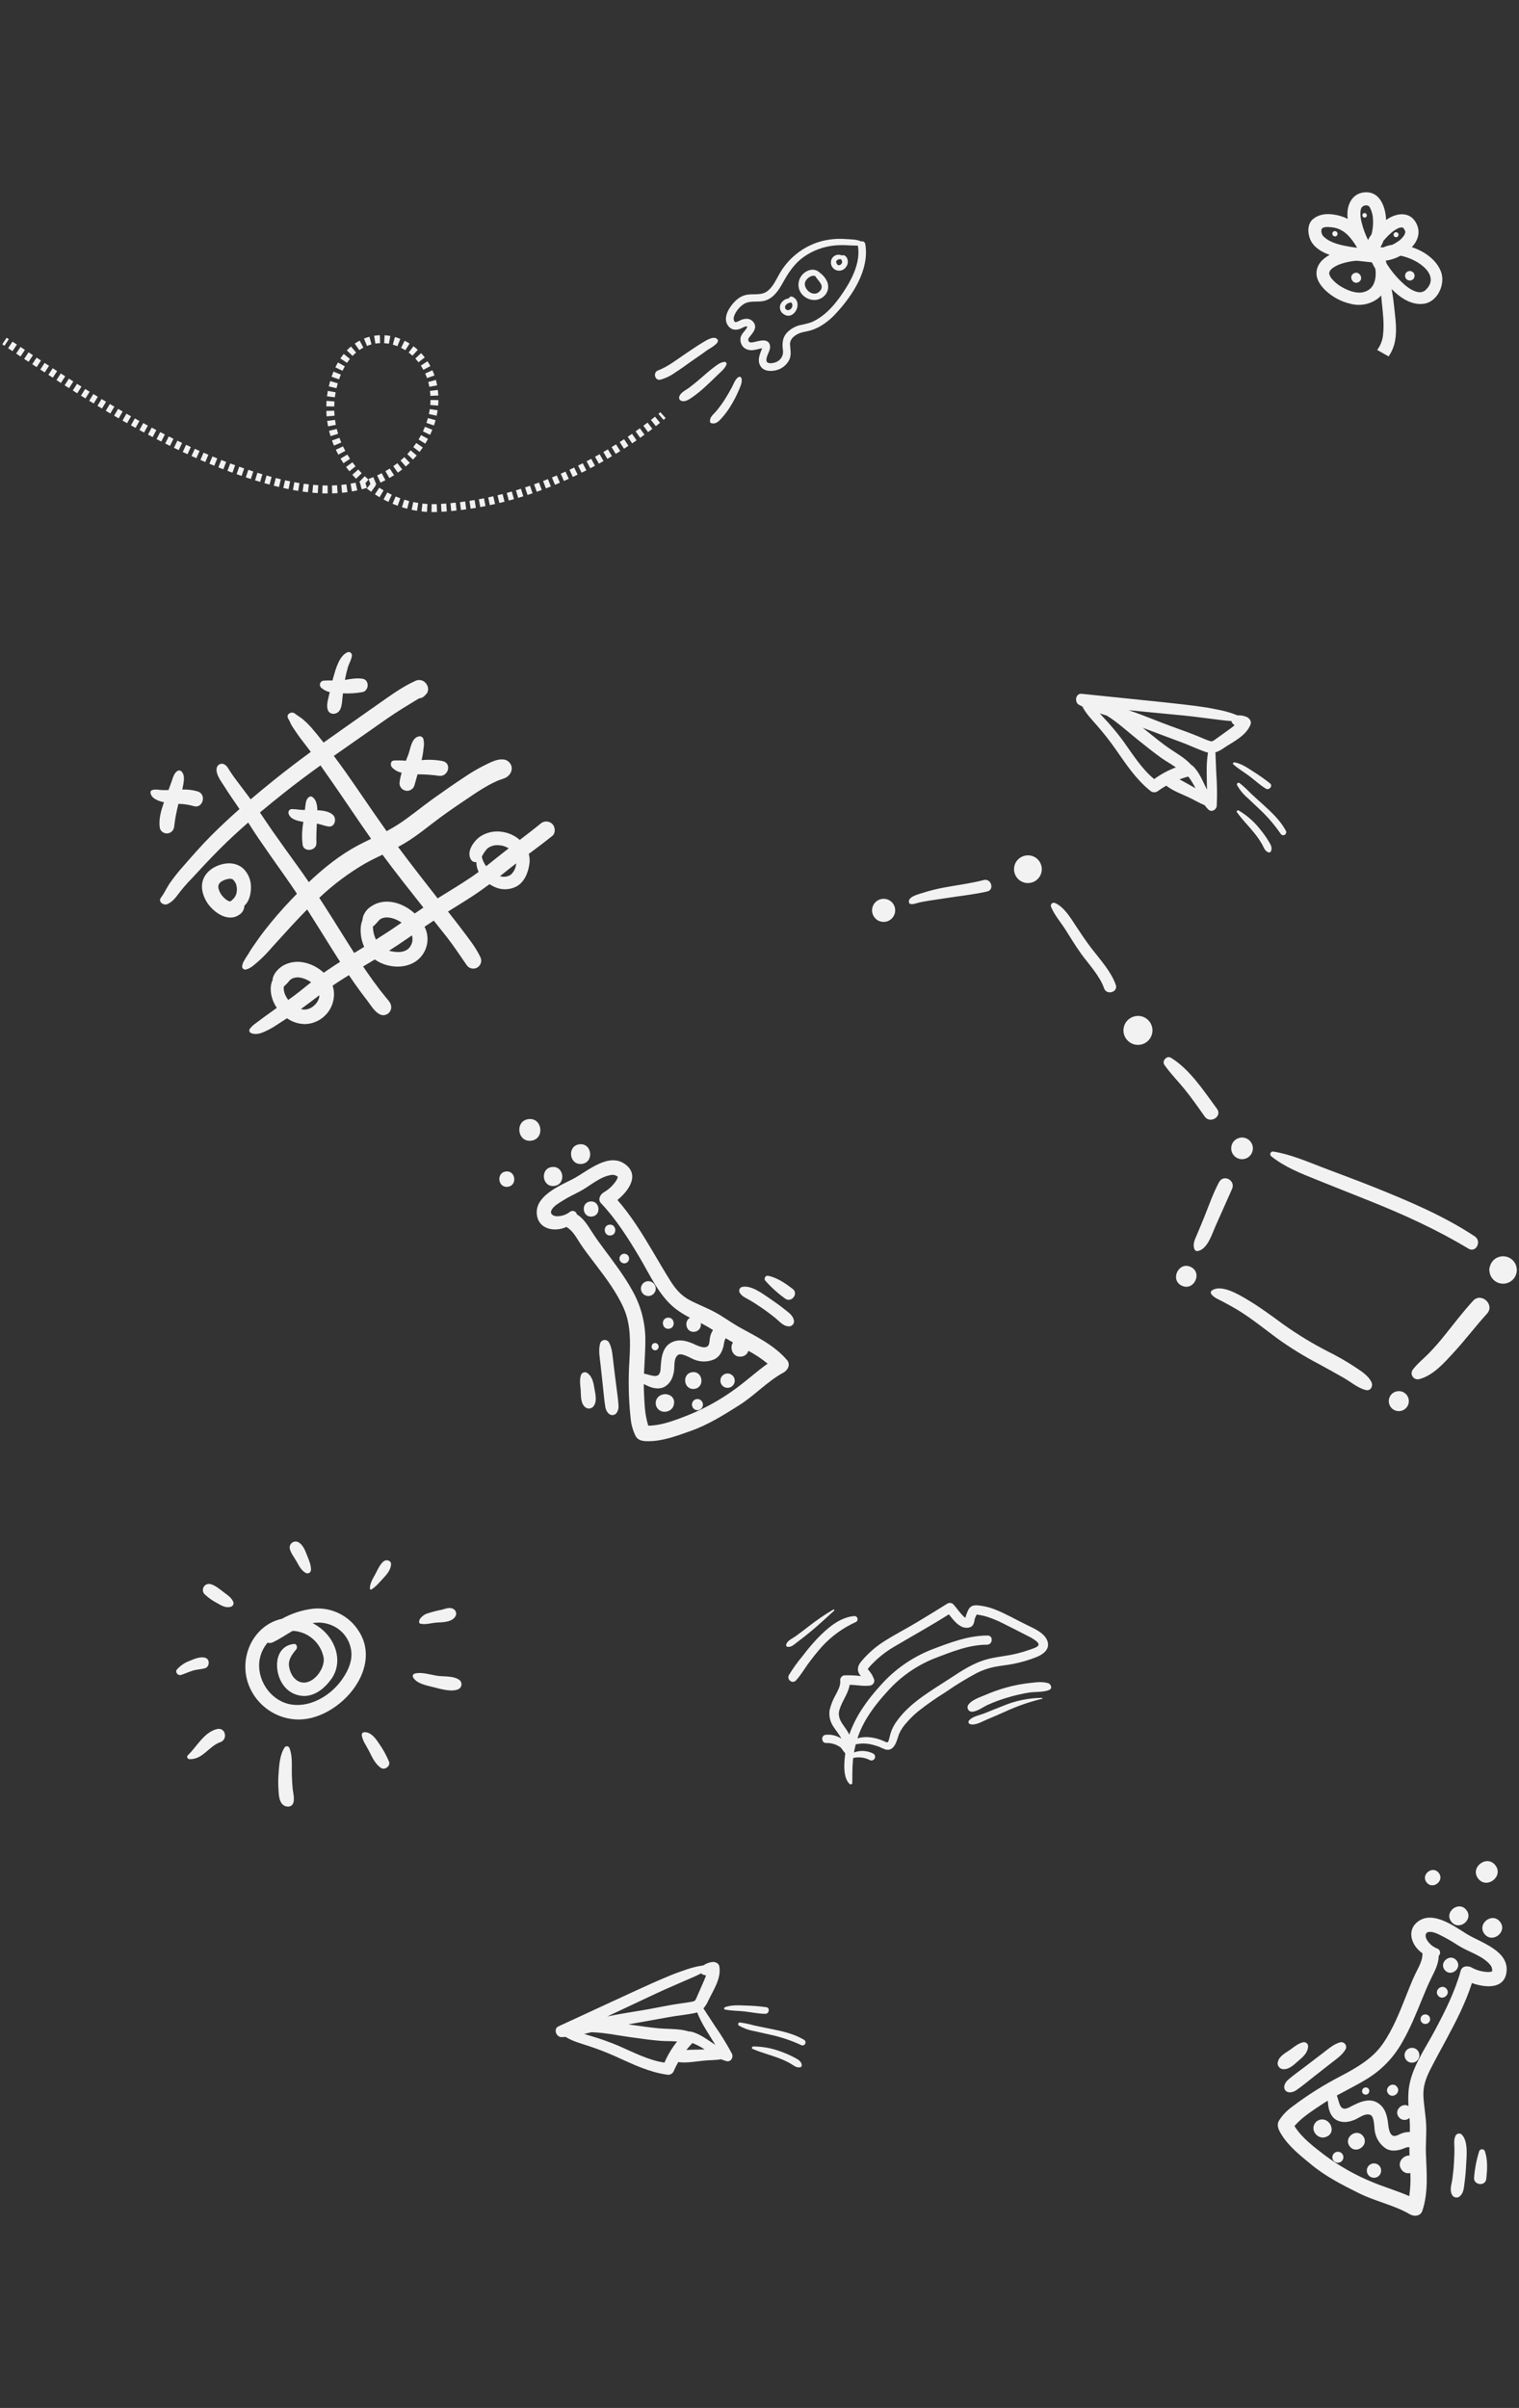 <?xml version="1.0" encoding="UTF-8"?>
<svg width="320px" height="507px" viewBox="0 0 320 507" version="1.1" xmlns="http://www.w3.org/2000/svg" xmlns:xlink="http://www.w3.org/1999/xlink">
    <rect x="0" y="0" width="320" height="507" fill="#333333" stroke="none"/>
    <!-- Generator: Sketch 52.6 (67491) - http://www.bohemiancoding.com/sketch -->
    <title>section-bg-pattern</title>
    <desc>Created with Sketch.</desc>
    <g id="Page-1" stroke="none" stroke-width="1" fill="none" fill-rule="evenodd">
        <g id="Artboard" fill="#F2F2F2" fill-rule="nonzero">
            <g id="figure-bg-main-banner" transform="translate(0, 40)">
                <path d="M181.4,10.832 C180.443,10.361 179.159,10.405 178.163,10.333 C176.35,10.195 174.527,10.372 172.776,10.858 C169.066,11.953 165.941,14.473 164.086,17.866 C163.379,19.102 162.727,20.59 161.5,21.405 C160.163,22.293 158.475,21.741 156.992,22.135 C155.553,22.52 154.522,23.626 153.728,24.828 C153.032,25.886 152.554,27.324 153.31,28.474 C154.023,29.557 155.118,29.616 156.21,29.117 C156.509,28.934 156.835,28.798 157.175,28.713 C157.272,28.706 157.365,28.748 157.423,28.825 C157.419,28.868 157.405,28.909 157.382,28.945 C156.911,29.816 155.943,30.403 155.978,31.503 C156.026,33.074 157.243,33.896 158.721,33.71 C159.294,33.638 159.843,33.464 160.405,33.344 C160.453,33.333 160.504,33.323 160.559,33.315 C160.504,33.5 160.41,33.689 160.349,33.844 C159.888,35.026 159.511,36.234 160.385,37.325 C161.093,38.208 162.492,38.207 163.482,37.96 C164.703,37.673 165.731,36.856 166.286,35.733 C166.756,34.684 166.5,33.682 166.43,32.591 C166.348,31.264 167.633,30.389 168.773,30.042 C169.454,29.834 170.169,29.764 170.849,29.551 C171.521,29.335 172.169,29.051 172.782,28.702 C174.064,27.946 175.219,26.994 176.205,25.88 C179.66,22.144 183.183,16.736 182.289,11.406 C182.264,11.204 182.15,11.023 181.979,10.912 C181.807,10.801 181.595,10.772 181.4,10.832 Z M180.732,11.788 C181.255,14.89 179.823,18.075 178.216,20.645 C176.429,23.502 174.078,26.537 170.884,27.864 C170.069,28.128 169.237,28.337 168.395,28.489 C167.555,28.719 166.779,29.138 166.127,29.714 C164.864,30.813 164.731,32.126 164.927,33.678 C165.133,34.797 164.487,35.898 163.409,36.265 C162.913,36.486 161.55,36.711 161.467,35.956 C161.338,34.791 162.51,33.793 162.172,32.6 C161.749,31.102 159.774,31.834 158.744,32.042 C158.367,32.119 157.902,32.206 157.699,31.817 C157.491,31.416 157.76,31.121 158.03,30.789 C158.668,30.005 159.502,29.023 158.837,27.987 C158.147,26.911 156.946,26.966 155.919,27.45 C155.627,27.633 155.303,27.764 154.965,27.834 C154.687,27.842 154.509,27.274 154.555,26.976 C154.734,25.816 155.806,24.533 156.788,23.963 C158.153,23.172 159.851,23.764 161.312,23.254 C163.068,22.64 164.075,21.051 164.935,19.503 C166.096,17.413 167.321,15.523 169.298,14.106 C171.2,12.766 173.414,11.936 175.729,11.693 C176.795,11.591 177.868,11.583 178.936,11.67 C179.474,11.706 180.119,11.676 180.726,11.73 C180.728,11.751 180.729,11.769 180.732,11.789 L180.732,11.788 Z M177.347,13.793 C176.862,13.558 176.291,13.582 175.828,13.858 C175.364,14.135 175.072,14.626 175.049,15.164 C174.999,15.931 175.464,16.638 176.187,16.898 C176.911,17.158 177.72,16.907 178.169,16.284 C178.657,15.731 178.749,14.935 178.402,14.285 C178.201,13.911 177.749,13.576 177.347,13.794 L177.347,13.793 Z M177.376,14.932 C177.484,15.295 177.281,15.677 176.921,15.792 C176.781,15.861 176.617,15.854 176.484,15.774 C176.234,15.582 176.114,15.266 176.174,14.957 C176.411,14.653 176.799,14.509 177.177,14.584 C177.24,14.71 177.318,14.829 177.376,14.933 L177.376,14.932 Z M170.497,16.891 C168.972,17.354 168.014,18.861 168.244,20.438 C168.594,22.755 171.562,24.01 173.407,22.515 C174.335,21.809 174.704,20.588 174.321,19.488 C174.01,18.68 173.47,17.981 172.767,17.475 C172.188,16.857 171.303,16.63 170.497,16.891 L170.497,16.891 Z M172.713,21.297 C171.585,22.553 169.781,21.386 169.559,20.008 C169.428,19.198 170.14,18.489 170.81,18.187 C171.099,18.044 171.433,18.023 171.737,18.13 C172.339,19.173 173.811,20.08 172.713,21.298 L172.713,21.297 Z M166.437,22.499 C166.318,22.581 166.228,22.698 166.179,22.833 L166.162,22.833 C165.65,22.87 165.172,23.105 164.831,23.489 C164.454,23.84 164.26,24.345 164.303,24.857 C164.346,25.37 164.623,25.835 165.053,26.118 C167.266,27.692 169.332,23.64 166.983,22.506 C166.815,22.408 166.608,22.404 166.437,22.498 L166.437,22.499 Z M166.912,24.118 C166.998,24.648 166.665,25.156 166.144,25.289 C165.88,25.349 165.607,25.234 165.466,25.002 C165.325,24.771 165.348,24.475 165.523,24.268 C165.694,24.038 165.933,23.868 166.207,23.782 C166.366,23.73 166.53,23.698 166.696,23.686 C166.807,23.806 166.882,23.956 166.912,24.116 L166.912,24.118 Z M147.934,32.177 C146.801,32.857 145.7,33.62 144.599,34.354 C142.63,35.664 140.805,37.161 138.584,38.016 C137.539,38.418 137.941,40.18 139.074,39.954 C140.204,39.647 141.269,39.138 142.216,38.451 C143.33,37.748 144.396,36.966 145.465,36.198 C146.581,35.395 147.743,34.664 148.837,33.829 C149.275,33.492 151.701,32.295 151.174,31.51 C150.493,30.496 148.615,31.77 147.934,32.177 Z M152.602,36.19 C151.687,36.271 150.856,36.986 150.147,37.523 C149.297,38.169 148.507,38.891 147.693,39.585 C146.88,40.279 146.067,40.967 145.215,41.609 C144.497,42.148 143.182,42.7 143.066,43.693 C143.031,43.971 143.182,44.24 143.438,44.356 C144.292,44.778 145.292,44.019 145.973,43.546 C146.92,42.874 147.82,42.136 148.665,41.34 C149.438,40.624 150.22,39.907 150.96,39.156 C151.654,38.45 152.662,37.716 153.035,36.777 C153.091,36.639 153.071,36.482 152.983,36.362 C152.895,36.243 152.751,36.177 152.602,36.19 L152.602,36.19 Z M155.534,39.424 C154.883,39.839 154.537,40.866 154.187,41.529 C153.712,42.428 153.203,43.313 152.652,44.167 C152.113,45.008 151.521,45.812 150.879,46.577 C150.287,47.276 149.517,47.765 149.564,48.744 C149.579,48.901 149.68,49.037 149.826,49.096 C150.801,49.374 151.38,48.739 152.016,48.053 C152.791,47.194 153.476,46.257 154.059,45.257 C154.62,44.33 155.118,43.366 155.55,42.372 C155.893,41.574 156.448,40.482 156.194,39.605 C156.142,39.482 156.036,39.391 155.908,39.356 C155.78,39.32 155.642,39.346 155.535,39.424 L155.534,39.424 Z M0.94,32.804 L0.477,32.495 L1.403,31.108 L1.865,31.416 L0.94,32.804 Z M87.846,67.551 C87.469,67.491 87.088,67.419 86.712,67.338 L87.064,65.708 C87.411,65.783 87.762,65.849 88.11,65.905 L87.846,67.551 Z M88.798,67.682 L88.99,66.026 C89.342,66.066 89.698,66.097 90.049,66.119 L89.946,67.783 C89.565,67.76 89.178,67.726 88.798,67.682 L88.798,67.682 Z M85.78,67.116 C85.411,67.02 85.039,66.913 84.673,66.798 L85.176,65.208 C85.513,65.315 85.858,65.414 86.199,65.503 L85.78,67.116 Z M90.908,67.821 L90.936,66.154 C91.29,66.16 91.648,66.154 92.001,66.143 L92.062,67.809 C91.68,67.823 91.292,67.828 90.908,67.821 L90.908,67.821 Z M62.818,63.357 C62.451,63.297 62.078,63.233 61.707,63.165 L62.011,61.526 C62.37,61.592 62.733,61.655 63.086,61.713 L62.818,63.357 Z M63.749,63.498 L63.984,61.848 C64.346,61.899 64.709,61.944 65.063,61.987 L64.871,63.643 C64.503,63.6 64.126,63.552 63.75,63.498 L63.749,63.498 Z M60.785,62.984 C60.422,62.91 60.051,62.831 59.684,62.748 L60.049,61.122 C60.406,61.202 60.766,61.278 61.119,61.35 L60.785,62.984 Z M65.811,63.74 L65.965,62.08 C66.327,62.114 66.691,62.142 67.046,62.164 L66.942,63.828 C66.571,63.805 66.19,63.775 65.811,63.74 L65.811,63.74 Z M83.767,66.489 C83.409,66.359 83.049,66.218 82.697,66.069 L83.346,64.533 C83.673,64.671 84.006,64.802 84.338,64.923 L83.767,66.489 Z M58.77,62.536 C58.41,62.449 58.043,62.358 57.681,62.265 L58.099,60.65 C58.452,60.742 58.809,60.831 59.162,60.915 L58.77,62.536 Z M67.888,63.874 L67.949,62.209 C68.31,62.222 68.674,62.229 69.03,62.23 L69.025,63.897 C68.651,63.896 68.268,63.888 67.888,63.874 L67.888,63.874 Z M93.006,67.76 L92.906,66.096 C93.27,66.074 93.638,66.047 93.999,66.021 L94.127,67.683 C93.756,67.711 93.379,67.737 93.005,67.76 L93.006,67.76 Z M56.777,62.025 C56.419,61.928 56.055,61.826 55.697,61.723 L56.159,60.12 C56.51,60.221 56.866,60.321 57.217,60.416 L56.777,62.025 Z M69.975,63.886 L69.931,62.219 C70.293,62.21 70.656,62.194 71.009,62.171 L71.114,63.835 C70.741,63.858 70.357,63.876 69.975,63.886 Z M54.802,61.46 C54.457,61.356 54.096,61.247 53.732,61.133 L54.229,59.541 C54.588,59.653 54.942,59.761 55.281,59.862 L54.802,61.46 Z M81.823,65.678 C81.479,65.516 81.133,65.342 80.795,65.162 L81.582,63.691 C81.896,63.859 82.216,64.02 82.535,64.172 L81.823,65.678 Z M95.059,67.602 L94.907,65.942 C95.269,65.909 95.636,65.872 95.998,65.833 L96.177,67.49 C95.808,67.532 95.43,67.57 95.059,67.604 L95.059,67.602 Z M52.843,60.848 C52.558,60.757 52.274,60.664 51.991,60.571 L51.782,60.501 L52.311,58.919 L52.518,58.988 C52.796,59.08 53.076,59.171 53.357,59.262 L52.843,60.848 Z M72.063,63.758 L71.904,62.098 C72.262,62.064 72.622,62.022 72.972,61.973 L73.199,63.625 C72.827,63.678 72.445,63.723 72.063,63.761 L72.063,63.758 Z M50.899,60.203 C50.546,60.082 50.194,59.96 49.844,59.836 L50.401,58.264 C50.747,58.386 51.093,58.507 51.44,58.626 L50.899,60.203 Z M79.961,64.691 C79.631,64.499 79.303,64.294 78.984,64.085 L79.898,62.69 C80.195,62.882 80.5,63.075 80.805,63.254 L79.961,64.691 Z M97.107,67.384 L96.904,65.73 C97.263,65.685 97.629,65.638 97.991,65.585 L98.22,67.237 C97.849,67.29 97.475,67.34 97.107,67.384 Z M74.142,63.48 L73.856,61.838 C74.208,61.776 74.561,61.706 74.907,61.63 L75.266,63.258 C74.896,63.34 74.518,63.414 74.142,63.48 Z M48.967,59.524 C48.617,59.395 48.268,59.267 47.92,59.139 L48.504,57.578 C48.848,57.706 49.192,57.833 49.537,57.958 L48.967,59.524 Z M99.147,67.103 L98.894,65.456 C99.252,65.401 99.616,65.342 99.977,65.281 L100.255,66.925 C99.886,66.987 99.513,67.047 99.147,67.103 Z M47.049,58.809 C46.701,58.675 46.354,58.541 46.008,58.404 L46.619,56.854 C46.961,56.988 47.303,57.12 47.646,57.252 L47.049,58.809 Z M78.195,63.546 C77.884,63.324 77.576,63.092 77.277,62.855 L78.026,61.911 L77.646,60.847 C77.98,60.728 78.316,60.599 78.643,60.462 L79.28,62.003 L79.042,62.1 L79.166,62.189 L78.195,63.546 Z M76.195,63.036 L75.822,61.604 L75.686,61.476 L76.834,60.266 C77.091,60.51 77.358,60.751 77.626,60.982 L76.988,61.724 L77.299,62.72 C76.937,62.832 76.565,62.939 76.195,63.035 L76.195,63.036 Z M45.143,58.06 C44.798,57.921 44.453,57.781 44.109,57.639 L44.746,56.1 C45.086,56.24 45.426,56.379 45.766,56.516 L45.143,58.06 Z M101.177,66.763 L100.877,65.124 C101.235,65.058 101.598,64.989 101.953,64.917 L102.28,66.552 C101.915,66.624 101.544,66.695 101.177,66.762 L101.177,66.763 Z M43.25,57.281 C42.907,57.136 42.565,56.99 42.224,56.842 L42.885,55.312 C43.222,55.457 43.56,55.602 43.899,55.745 L43.25,57.281 Z M103.195,66.362 L102.848,64.732 C103.203,64.657 103.563,64.577 103.92,64.496 L104.292,66.121 C103.926,66.204 103.557,66.285 103.195,66.362 Z M41.37,56.471 C41.03,56.321 40.69,56.17 40.351,56.017 L41.036,54.497 C41.371,54.648 41.707,54.797 42.043,54.945 L41.37,56.471 Z M39.503,55.633 C39.165,55.478 38.828,55.322 38.493,55.165 L39.199,53.654 C39.533,53.81 39.866,53.965 40.201,54.117 L39.503,55.633 Z M105.202,65.907 L104.809,64.286 C105.161,64.201 105.519,64.112 105.874,64.02 L106.29,65.634 C105.928,65.728 105.562,65.82 105.202,65.907 Z M80.158,61.62 L79.459,60.107 C79.78,59.959 80.102,59.801 80.417,59.636 L81.19,61.113 C80.851,61.291 80.505,61.461 80.158,61.62 Z M75.004,60.803 C74.738,60.529 74.475,60.245 74.224,59.959 L75.475,58.857 C75.709,59.122 75.953,59.386 76.2,59.641 L75.004,60.803 Z M37.649,54.769 C37.313,54.609 36.978,54.449 36.643,54.289 L37.371,52.788 C37.702,52.948 38.033,53.107 38.365,53.265 L37.649,54.769 Z M107.194,65.396 L106.758,63.787 C107.108,63.691 107.463,63.595 107.816,63.493 L108.275,65.095 C107.915,65.197 107.552,65.3 107.194,65.396 Z M35.808,53.88 C35.474,53.716 35.141,53.551 34.808,53.385 L35.556,51.894 C35.885,52.059 36.214,52.222 36.544,52.384 L35.808,53.88 Z M82.03,60.653 L81.197,59.21 C81.504,59.034 81.811,58.847 82.112,58.655 L83.014,60.057 C82.69,60.26 82.36,60.461 82.03,60.652 L82.03,60.653 Z M109.17,64.832 L108.691,63.235 C109.043,63.13 109.396,63.021 109.74,62.912 L110.242,64.502 C109.892,64.612 109.532,64.723 109.171,64.831 L109.17,64.832 Z M73.603,59.229 C73.363,58.933 73.126,58.626 72.902,58.319 L74.249,57.335 C74.458,57.62 74.676,57.904 74.9,58.18 L73.603,59.229 Z M33.976,52.966 C33.645,52.798 33.314,52.629 32.984,52.458 L33.749,50.976 C34.076,51.145 34.404,51.313 34.732,51.48 L33.976,52.966 Z M32.161,52.029 C31.832,51.857 31.503,51.684 31.175,51.509 L31.958,50.037 C32.283,50.21 32.609,50.381 32.934,50.551 L32.161,52.029 Z M111.133,64.215 L110.613,62.631 C110.959,62.518 111.309,62.4 111.654,62.281 L112.196,63.858 C111.844,63.979 111.487,64.098 111.133,64.215 L111.133,64.215 Z M83.806,59.52 L82.849,58.155 C83.011,58.042 83.174,57.924 83.335,57.806 C83.459,57.713 83.584,57.619 83.707,57.522 L84.733,58.837 C84.599,58.941 84.463,59.045 84.327,59.145 C84.155,59.273 83.98,59.399 83.806,59.52 Z M30.355,51.072 C30.028,50.896 29.701,50.72 29.375,50.543 L30.174,49.079 C30.497,49.256 30.821,49.431 31.145,49.605 L30.355,51.072 Z M72.354,57.532 C72.142,57.215 71.935,56.888 71.739,56.56 L73.172,55.705 C73.353,56.009 73.544,56.312 73.741,56.606 L72.354,57.532 Z M113.078,63.55 L112.518,61.979 C112.858,61.858 113.205,61.732 113.55,61.604 L114.131,63.166 C113.779,63.297 113.425,63.425 113.078,63.55 Z M28.561,50.095 C28.236,49.916 27.911,49.736 27.587,49.554 L28.401,48.099 C28.722,48.279 29.044,48.457 29.367,48.635 L28.561,50.095 Z M26.778,49.1 C26.454,48.917 26.131,48.734 25.809,48.55 L26.637,47.102 C26.958,47.285 27.279,47.467 27.599,47.648 L26.778,49.1 Z M85.479,58.226 L84.392,56.962 C84.659,56.733 84.922,56.492 85.178,56.247 L86.333,57.449 C86.057,57.715 85.769,57.976 85.479,58.226 L85.479,58.226 Z M115.008,62.836 L114.409,61.28 C114.746,61.149 115.092,61.015 115.432,60.879 L116.051,62.427 C115.702,62.565 115.351,62.704 115.008,62.836 Z M71.266,55.726 C71.084,55.389 70.909,55.044 70.746,54.698 L72.253,53.984 C72.404,54.303 72.566,54.622 72.734,54.934 L71.266,55.726 Z M25.004,48.086 C24.683,47.9 24.362,47.714 24.041,47.527 L24.883,46.087 C25.201,46.274 25.52,46.459 25.841,46.643 L25.004,48.086 Z M116.914,62.074 L116.278,60.533 C116.612,60.395 116.952,60.252 117.291,60.107 L117.947,61.64 C117.602,61.79 117.255,61.934 116.914,62.078 L116.914,62.074 Z M23.242,47.059 C22.921,46.871 22.602,46.682 22.285,46.493 L23.138,45.06 C23.455,45.248 23.772,45.436 24.09,45.623 L23.242,47.059 Z M87.014,56.765 L85.804,55.618 C86.044,55.363 86.285,55.096 86.513,54.827 L87.786,55.904 C87.536,56.197 87.276,56.486 87.013,56.765 L87.014,56.765 Z M70.352,53.821 C70.203,53.467 70.063,53.105 69.934,52.746 L71.504,52.183 C71.623,52.515 71.753,52.849 71.889,53.175 L70.352,53.821 Z M21.486,46.018 C21.168,45.826 20.85,45.634 20.533,45.443 L21.399,44.018 C21.714,44.21 22.03,44.4 22.346,44.588 L21.486,46.018 Z M118.804,61.271 L118.13,59.745 C118.462,59.601 118.799,59.448 119.133,59.295 L119.824,60.813 C119.486,60.968 119.142,61.122 118.804,61.271 Z M19.74,44.96 C19.424,44.768 19.108,44.574 18.792,44.379 L19.666,42.96 C19.98,43.152 20.295,43.344 20.61,43.537 L19.74,44.96 Z M120.674,60.42 L119.967,58.911 C120.295,58.757 120.629,58.599 120.96,58.438 L121.686,59.94 C121.349,60.104 121.009,60.265 120.674,60.421 L120.674,60.42 Z M88.389,55.154 L87.067,54.137 C87.283,53.858 87.493,53.568 87.693,53.278 L89.07,54.218 C88.853,54.535 88.624,54.85 88.389,55.154 Z M18.003,43.893 C17.688,43.698 17.374,43.503 17.059,43.307 L17.943,41.892 C18.255,42.087 18.569,42.282 18.882,42.476 L18.003,43.893 Z M69.63,51.832 C69.517,51.465 69.414,51.09 69.322,50.718 L70.941,50.319 C71.026,50.66 71.121,51.005 71.225,51.343 L69.63,51.832 Z M122.524,59.53 L121.783,58.036 C122.112,57.873 122.443,57.707 122.765,57.542 L123.525,59.026 C123.196,59.193 122.86,59.364 122.524,59.53 Z M16.275,42.814 C15.961,42.618 15.648,42.42 15.334,42.222 L16.227,40.813 C16.538,41.01 16.851,41.206 17.163,41.403 L16.275,42.814 Z M14.552,41.726 C14.24,41.528 13.927,41.328 13.615,41.129 L14.515,39.724 C14.825,39.923 15.136,40.121 15.448,40.319 L14.552,41.726 Z M89.595,53.411 L88.175,52.537 C88.36,52.235 88.538,51.927 88.704,51.618 L90.173,52.408 C89.991,52.746 89.796,53.083 89.594,53.412 L89.595,53.411 Z M124.355,58.598 L123.581,57.121 C123.905,56.952 124.232,56.778 124.553,56.605 L125.344,58.072 C125.017,58.248 124.684,58.424 124.353,58.598 L124.355,58.598 Z M69.113,49.776 C69.039,49.398 68.974,49.014 68.92,48.634 L70.573,48.406 C70.621,48.755 70.68,49.107 70.748,49.454 L69.113,49.776 Z M12.835,40.632 C12.523,40.432 12.212,40.231 11.901,40.03 L12.807,38.631 L13.737,39.23 L12.835,40.632 Z M126.162,57.626 L125.356,56.166 C125.672,55.992 125.996,55.811 126.318,55.629 L127.142,57.079 C126.813,57.264 126.485,57.448 126.162,57.626 Z M11.124,39.526 C10.813,39.325 10.503,39.124 10.193,38.921 L11.104,37.527 C11.413,37.728 11.723,37.929 12.032,38.13 L11.124,39.526 Z M90.609,51.548 L89.103,50.832 C89.255,50.513 89.398,50.187 89.529,49.863 L91.076,50.488 C90.932,50.841 90.776,51.199 90.611,51.548 L90.609,51.548 Z M9.418,38.415 L8.49,37.806 L9.404,36.412 C9.713,36.615 10.022,36.817 10.33,37.019 L9.418,38.415 Z M68.812,47.674 C68.778,47.29 68.755,46.905 68.743,46.52 L70.411,46.469 C70.421,46.82 70.442,47.176 70.474,47.527 L68.812,47.674 Z M127.947,56.614 L127.109,55.171 C127.425,54.988 127.744,54.8 128.057,54.613 L128.912,56.045 C128.596,56.236 128.271,56.427 127.949,56.614 L127.947,56.614 Z M7.717,37.299 L6.79,36.688 L7.71,35.297 L8.635,35.906 L7.717,37.299 Z M6.019,36.178 C5.711,35.975 5.402,35.771 5.094,35.566 L6.017,34.177 L6.94,34.788 L6.019,36.178 Z M91.415,49.58 L89.837,49.038 C89.952,48.704 90.057,48.364 90.149,48.028 L91.758,48.467 C91.657,48.839 91.541,49.213 91.415,49.58 Z M129.713,55.564 L128.844,54.141 C129.158,53.949 129.473,53.756 129.78,53.564 L130.666,54.977 C130.353,55.171 130.033,55.369 129.713,55.564 Z M68.739,45.556 C68.746,45.171 68.764,44.784 68.794,44.402 L70.457,44.529 C70.43,44.879 70.413,45.236 70.409,45.587 L68.739,45.556 Z M4.325,35.054 L3.401,34.441 L4.326,33.053 L5.248,33.666 L4.325,35.054 Z M131.454,54.475 L130.555,53.071 C130.862,52.874 131.173,52.672 131.478,52.472 L132.392,53.867 C132.083,54.07 131.767,54.275 131.454,54.476 L131.454,54.475 Z M2.632,33.93 L1.71,33.316 L2.635,31.929 L3.557,32.543 L2.632,33.93 Z M91.988,47.526 L90.356,47.177 C90.416,46.9 90.469,46.618 90.512,46.341 C90.522,46.275 90.533,46.208 90.542,46.142 L92.193,46.379 C92.183,46.453 92.172,46.527 92.16,46.6 C92.112,46.907 92.054,47.22 91.988,47.526 Z M68.89,43.442 C68.916,43.235 68.946,43.026 68.978,42.82 C69.005,42.648 69.035,42.472 69.067,42.299 L70.708,42.601 C70.679,42.76 70.651,42.92 70.626,43.079 C70.596,43.267 70.569,43.459 70.545,43.649 L68.89,43.442 Z M133.171,53.348 L132.24,51.964 C132.546,51.758 132.852,51.55 133.15,51.344 L134.098,52.716 C133.795,52.927 133.486,53.14 133.171,53.35 L133.171,53.348 Z M90.641,45.269 C90.67,44.921 90.689,44.569 90.689,44.222 L92.357,44.242 C92.352,44.626 92.334,45.021 92.301,45.409 L90.641,45.269 Z M134.863,52.18 L133.901,50.819 C134.203,50.605 134.504,50.39 134.796,50.179 L135.775,51.525 C135.479,51.747 135.17,51.967 134.864,52.183 L134.863,52.18 Z M70.889,41.735 L69.265,41.356 C69.352,40.983 69.452,40.608 69.56,40.239 L71.16,40.708 C71.061,41.047 70.969,41.394 70.889,41.735 Z M136.53,50.978 L135.535,49.64 C135.832,49.419 136.128,49.197 136.413,48.979 L137.427,50.302 C137.135,50.525 136.833,50.753 136.53,50.978 Z M90.675,43.353 L90.67,43.257 C90.652,42.941 90.622,42.623 90.585,42.312 L92.24,42.106 C92.283,42.453 92.315,42.808 92.336,43.164 L92.342,43.272 L90.675,43.353 Z M71.427,39.864 L69.85,39.322 C69.925,39.105 70.004,38.884 70.087,38.667 C70.143,38.522 70.199,38.38 70.257,38.239 L71.8,38.871 C71.748,38.999 71.696,39.129 71.646,39.26 C71.572,39.46 71.499,39.663 71.43,39.863 L71.427,39.864 Z M138.165,49.728 L137.134,48.418 C137.429,48.186 137.717,47.955 137.99,47.732 L139.045,49.024 C138.766,49.253 138.47,49.49 138.167,49.728 L138.165,49.728 Z M90.449,41.45 C90.384,41.108 90.305,40.766 90.214,40.435 L91.822,39.993 C91.925,40.367 92.015,40.752 92.088,41.137 L90.449,41.45 Z M72.158,38.068 L70.653,37.35 C70.823,36.993 71.006,36.644 71.196,36.312 L72.643,37.142 C72.474,37.439 72.31,37.751 72.158,38.07 L72.158,38.068 Z M89.956,39.607 C89.841,39.28 89.712,38.955 89.571,38.645 L91.093,37.962 C91.252,38.317 91.399,38.686 91.529,39.057 L89.956,39.607 Z M73.1,36.403 L71.713,35.477 C71.936,35.145 72.171,34.824 72.415,34.524 L73.712,35.571 C73.5,35.837 73.294,36.117 73.1,36.407 L73.1,36.403 Z M89.19,37.868 C89.026,37.565 88.848,37.266 88.661,36.98 L90.056,36.063 C90.271,36.389 90.475,36.731 90.662,37.078 L89.19,37.868 Z M74.276,34.929 L73.07,33.778 C73.345,33.489 73.636,33.215 73.941,32.957 L75.018,34.229 C74.758,34.45 74.511,34.685 74.276,34.933 L74.276,34.929 Z M88.159,36.28 C87.949,36.007 87.726,35.743 87.491,35.493 L88.712,34.357 C88.98,34.645 89.238,34.948 89.479,35.26 L88.159,36.28 Z M75.688,33.715 L74.736,32.346 C75.066,32.116 75.41,31.906 75.766,31.717 L76.549,33.189 C76.252,33.348 75.964,33.525 75.688,33.719 L75.688,33.715 Z M86.882,34.888 C86.629,34.657 86.363,34.435 86.092,34.229 L87.098,32.904 C87.411,33.141 87.718,33.397 88.012,33.664 L86.882,34.888 Z M77.309,32.833 L76.68,31.289 C77.055,31.137 77.438,31.008 77.829,30.904 L78.262,32.515 C77.938,32.602 77.619,32.71 77.309,32.837 L77.309,32.833 Z M85.388,33.742 C85.099,33.559 84.802,33.39 84.496,33.237 L85.245,31.746 C85.597,31.923 85.946,32.121 86.282,32.334 L85.388,33.742 Z M79.08,32.342 L78.817,30.696 C79.215,30.632 79.617,30.593 80.02,30.579 L80.08,32.245 C79.745,32.257 79.411,32.289 79.08,32.342 Z M83.719,32.892 C83.403,32.767 83.081,32.658 82.753,32.567 L83.2,30.96 C83.585,31.068 83.964,31.196 84.336,31.345 L83.719,32.892 Z M80.922,32.256 L81.028,30.593 C81.354,30.612 81.679,30.648 82.001,30.7 C82.075,30.712 82.15,30.724 82.224,30.738 L81.927,32.378 C81.862,32.367 81.797,32.356 81.732,32.346 C81.462,32.303 81.19,32.273 80.922,32.256 Z M139.789,48.407 L138.709,47.137 C138.972,46.914 139.11,46.79 139.111,46.789 L140.227,48.028 C140.223,48.034 140.072,48.167 139.789,48.407 Z" id="Shape"></path>
                <path d="M293.665,32.698 C294.342,30.438 294.077,27.897 293.809,25.59 C293.633,24.077 293.487,22.429 293.16,20.859 C294.953,22.661 297.286,24.302 299.913,23.964 C302.855,23.587 304.525,19.85 303.587,17.266 C302.651,14.692 300.026,12.882 297.427,12.041 C298.737,10.624 299.369,8.781 298.272,6.848 C296.856,4.355 293.961,4.891 292.003,6.319 C291.996,6.17 291.987,6.024 291.976,5.88 C291.791,3.483 290.699,0.473 287.82,0.478 C284.774,0.483 283.57,3.343 283.899,5.956 C283.904,6 283.911,6.043 283.917,6.087 C282.935,5.593 281.874,5.275 280.782,5.145 C279.28,4.953 277.798,5.141 276.612,6.123 C275.39,7.133 275.451,9.038 276.002,10.367 C276.702,12.05 278.36,13.041 280.101,13.672 C278.609,14.48 277.376,15.706 277.337,17.491 C277.305,18.924 278.26,20.204 279.241,21.155 C280.719,22.545 282.541,23.516 284.52,23.965 C286.552,24.509 288.72,24.069 290.378,22.775 C290.592,22.603 290.789,22.41 290.965,22.198 C291,22.704 291.051,23.186 291.095,23.608 C291.322,25.843 291.62,28.124 291.373,30.367 C291.282,31.569 290.85,32.72 290.127,33.685 L292.53,35.046 C293.031,34.329 293.415,33.537 293.665,32.698 Z M286.853,6.868 C286.623,6.06 286.542,5.217 286.617,4.38 C286.648,4.215 286.693,4.053 286.749,3.895 C286.777,3.859 286.799,3.818 286.813,3.774 C286.834,3.734 286.847,3.707 286.856,3.687 C286.865,3.667 286.889,3.652 286.915,3.622 C287.126,3.392 287.42,3.254 287.733,3.238 C287.831,3.26 287.932,3.26 288.03,3.238 C287.916,3.251 288.334,3.375 288.187,3.292 C288.384,3.395 288.54,3.563 288.627,3.767 C289.013,4.528 289.222,5.366 289.24,6.219 C289.297,7.177 289.216,8.137 288.999,9.072 C288.978,9.162 288.956,9.25 288.932,9.338 C288.655,9.715 288.407,10.111 288.19,10.524 C287.618,9.355 287.17,8.13 286.853,6.868 Z M290.814,12.021 C291.071,11.612 291.282,11.175 291.443,10.719 L291.498,10.649 C291.632,10.486 291.772,10.328 291.913,10.172 C292.241,9.81 292.588,9.466 292.952,9.141 C293.209,8.9 293.487,8.684 293.783,8.495 C293.949,8.384 294.12,8.284 294.296,8.188 C294.38,8.142 294.466,8.099 294.553,8.057 L294.619,8.024 C294.641,8.017 294.667,8.008 294.71,7.993 C294.847,7.947 294.986,7.911 295.127,7.884 C295.05,7.904 295.205,7.893 295.326,7.884 C295.274,7.909 295.68,7.997 295.427,7.88 C295.716,8.006 295.449,7.835 295.704,8.096 C295.814,8.222 295.823,8.233 295.731,8.128 C295.788,8.215 295.841,8.303 295.89,8.395 C295.96,8.509 296.011,8.634 296.04,8.765 C296.045,8.794 296.055,8.821 296.07,8.846 C296.044,8.906 296.035,8.973 296.045,9.038 C296.059,8.741 295.896,9.375 295.961,9.273 C295.612,9.926 295.097,10.476 294.469,10.869 C294.09,11.134 293.687,11.365 293.266,11.557 C292.633,11.634 292.017,11.811 291.441,12.082 C291.362,12.082 291.272,12.082 291.147,12.082 C291.096,12.082 291.045,12.075 290.995,12.071 C290.978,12.067 290.946,12.059 290.891,12.049 L290.828,12.029 L290.814,12.021 Z M295.044,13.833 C299.092,14.656 303.595,18.15 300.219,21.159 C299.957,21.341 299.659,21.465 299.346,21.523 C298.875,21.555 298.403,21.47 297.973,21.275 C296.939,20.899 295.822,19.929 294.973,19.092 C293.979,18.104 293.092,17.013 292.326,15.839 C292.254,15.73 292.182,15.62 292.114,15.509 C292.059,15.297 291.996,15.087 291.924,14.88 C293.021,14.731 294.08,14.376 295.044,13.833 Z M279.02,9.965 C278.519,9.59 278.275,8.962 278.39,8.347 C278.531,7.643 279.939,7.793 280.56,7.857 C283.181,8.125 284.645,10.069 285.886,12.132 L285.688,12.147 C285.32,12.099 284.953,12.048 284.586,11.986 C282.719,11.675 280.406,11.229 279.018,9.965 L279.02,9.965 Z M287.079,21.538 C285.495,21.855 283.722,21.073 282.401,20.274 C281.774,19.887 281.206,19.413 280.711,18.866 C280.396,18.55 280.167,18.16 280.044,17.731 C280.034,17.679 280.027,17.646 280.023,17.629 C280.02,17.554 280.02,17.48 280.023,17.404 C280.06,17.342 280.08,17.272 280.082,17.2 C280.142,17.096 280.285,16.882 280.263,16.897 C280.4,16.741 280.548,16.597 280.706,16.464 L280.721,16.452 C280.827,16.374 280.938,16.307 281.048,16.235 C281.285,16.09 281.53,15.959 281.781,15.842 C281.983,15.741 282.192,15.657 282.407,15.589 C282.7,15.485 282.999,15.397 283.299,15.318 C284.123,15.091 284.968,14.95 285.821,14.897 C286.883,15.022 287.948,15.121 289.011,15.238 C289.227,15.697 289.468,16.145 289.733,16.578 C289.834,17.222 289.839,17.879 289.746,18.525 C289.515,20.1 288.674,21.22 287.078,21.538 L287.079,21.538 Z M286.233,19.393 C287.411,18.717 286.35,16.892 285.174,17.569 C283.997,18.246 285.053,20.069 286.231,19.393 L286.233,19.393 Z M297.508,18.935 C297.985,18.655 298.148,18.044 297.874,17.564 C297.591,17.088 296.98,16.923 296.496,17.193 C296.019,17.473 295.856,18.084 296.13,18.564 C296.412,19.04 297.023,19.205 297.506,18.936 L297.508,18.935 Z M281.512,9.709 C281.77,9.547 281.853,9.209 281.7,8.946 C281.547,8.682 281.213,8.587 280.944,8.731 C280.686,8.893 280.603,9.231 280.756,9.494 C280.909,9.758 281.243,9.853 281.512,9.709 Z M287.72,5.757 C287.942,5.616 288.013,5.325 287.881,5.098 C287.748,4.871 287.461,4.789 287.228,4.911 C287.008,5.053 286.938,5.343 287.07,5.569 C287.201,5.795 287.487,5.878 287.719,5.757 L287.72,5.757 Z M294.365,9.874 C294.615,9.728 294.701,9.408 294.557,9.156 C294.409,8.907 294.089,8.822 293.836,8.964 C293.586,9.11 293.5,9.43 293.643,9.682 C293.792,9.93 294.111,10.016 294.364,9.874 L294.365,9.874 Z" id="Shape"></path>
                <path d="M227.854,106.081 C233.675,106.67 239.494,107.27 245.312,107.881 C248.049,108.173 250.782,108.474 253.506,108.869 C254.805,109.057 256.093,109.315 257.379,109.59 C258.507,109.836 259.612,110.18 260.679,110.621 C261.294,110.579 261.911,110.674 262.484,110.899 C263.11,111.092 263.722,111.813 263.453,112.516 C262.524,114.951 259.763,116.179 257.737,117.548 C257.22,117.924 256.648,118.216 256.04,118.414 C256.074,118.754 256.069,119.099 256.084,119.369 C256.15,120.53 256.163,121.694 256.231,122.856 C256.397,125.109 256.429,127.371 256.327,129.628 C256.275,130.502 255.22,131.132 254.525,130.425 C254.257,130.15 254.01,129.855 253.786,129.543 C252.614,129.07 251.488,128.371 250.363,127.853 C248.84,127.151 247.151,126.532 245.809,125.512 C245.771,125.483 245.736,125.45 245.703,125.415 C245.049,125.788 244.416,126.197 243.806,126.639 C243.328,126.929 242.716,126.866 242.307,126.485 C239.337,124.118 237.195,120.872 235.044,117.782 C233.808,116.02 232.477,114.326 231.057,112.709 C229.975,111.465 228.761,110.238 228.025,108.766 C227.778,108.645 227.533,108.521 227.291,108.388 C226.285,107.837 226.586,105.953 227.854,106.081 Z M254.833,116.012 C255.347,116.186 255.514,116.046 255.959,115.729 C256.897,115.059 257.83,114.379 258.771,113.709 C259.224,113.398 259.661,113.064 260.081,112.708 C259.936,112.596 259.802,112.472 259.678,112.338 C259.544,112.194 259.453,112.014 259.418,111.821 C258.677,111.775 257.941,111.71 257.188,111.606 C255.882,111.423 254.57,111.287 253.263,111.111 C250.526,110.742 247.777,110.489 245.028,110.236 C242.6,110.011 240.174,109.776 237.749,109.529 C241.129,110.667 244.408,112.11 247.773,113.292 C249.404,113.865 251.012,114.469 252.611,115.128 C253.346,115.434 254.079,115.756 254.833,116.012 Z M254.267,126.283 C254.253,124.955 254.21,123.626 254.208,122.298 C254.191,121.014 254.282,119.731 254.479,118.462 C254.332,118.431 254.188,118.391 254.046,118.343 C252.211,117.72 250.459,116.856 248.638,116.194 C245.995,115.232 243.372,114.218 240.738,113.233 C240.99,113.441 241.242,113.647 241.496,113.851 C243.175,115.197 244.864,116.598 246.654,117.794 C248.163,118.804 249.733,119.695 250.95,121.049 C251.08,121.105 251.197,121.185 251.297,121.284 C252.723,122.675 253.394,124.547 254.268,126.283 L254.267,126.283 Z M251.745,125.914 L251.834,125.962 C251.426,125.087 250.918,124.262 250.32,123.503 C249.694,123.67 249.077,123.871 248.472,124.103 C249.583,124.665 250.674,125.328 251.745,125.914 Z M232.532,111.136 C233.977,112.668 235.329,114.285 236.581,115.978 C238.557,118.704 240.487,121.88 243.149,124.035 C244.552,123.015 246.086,122.188 247.709,121.576 C246.767,120.884 245.691,120.322 244.774,119.673 C243.036,118.441 241.368,117.085 239.701,115.758 C237.561,114.056 235.509,112.13 233.176,110.677 C232.68,110.526 232.185,110.373 231.693,110.211 C231.972,110.521 232.25,110.831 232.532,111.136 Z M260.074,120.513 C261.437,120.756 262.718,121.597 263.856,122.345 C265.144,123.143 266.383,124.016 267.569,124.959 C268.202,125.493 267.36,126.458 266.688,126.06 C265.448,125.325 264.356,124.281 263.204,123.416 C262.094,122.581 260.851,121.861 259.817,120.936 C259.605,120.746 259.85,120.472 260.074,120.512 L260.074,120.513 Z M261.106,124.859 C261.933,125.511 262.711,126.222 263.434,126.987 C264.317,127.828 265.237,128.631 266.14,129.451 C267.906,131.054 269.743,132.784 270.886,134.912 C270.997,135.11 270.995,135.353 270.879,135.548 C270.763,135.744 270.551,135.863 270.324,135.861 C270.096,135.859 269.887,135.735 269.775,135.537 C268.47,133.63 266.955,131.875 265.259,130.304 C264.437,129.524 263.602,128.76 262.788,127.972 C261.911,127.23 261.176,126.335 260.619,125.331 C260.543,125.192 260.569,125.02 260.682,124.91 C260.796,124.799 260.969,124.778 261.106,124.858 L261.106,124.859 Z M260.956,130.649 C262.686,131.678 264.212,133.017 265.457,134.598 C266.099,135.37 266.683,136.187 267.204,137.044 C267.637,137.755 268.141,138.487 267.706,139.304 C267.614,139.457 267.43,139.527 267.26,139.476 C266.454,139.228 266.265,138.466 265.886,137.785 C265.402,136.941 264.848,136.139 264.23,135.386 C263.044,133.904 261.68,132.564 260.576,131.017 C260.404,130.778 260.737,130.529 260.956,130.649 Z" id="Shape"></path>
                <path d="M117.647,386.656 C122.952,384.192 128.261,381.739 133.575,379.296 C136.077,378.151 138.58,377.015 141.124,375.964 C142.339,375.463 143.578,375.028 144.822,374.608 C145.917,374.243 147.043,373.976 148.186,373.81 C148.693,373.46 149.272,373.227 149.88,373.128 C150.517,372.974 151.411,373.281 151.54,374.024 C151.987,376.59 150.241,379.055 149.201,381.266 C148.95,381.852 148.607,382.395 148.186,382.875 C148.39,383.15 148.562,383.45 148.713,383.673 C149.363,384.639 149.97,385.632 150.624,386.597 C151.919,388.449 153.104,390.375 154.173,392.367 C154.575,393.145 153.993,394.224 153.031,393.972 C152.66,393.872 152.296,393.745 151.944,393.592 C150.693,393.784 149.368,393.757 148.136,393.886 C146.468,394.06 144.699,394.39 143.023,394.197 C142.975,394.191 142.928,394.181 142.883,394.168 C142.511,394.822 142.175,395.496 141.877,396.187 C141.615,396.68 141.057,396.939 140.511,396.82 C136.746,396.301 133.245,394.604 129.813,393.044 C127.849,392.16 125.838,391.383 123.79,390.718 C122.223,390.201 120.551,389.765 119.165,388.875 C118.891,388.897 118.616,388.915 118.34,388.923 C117.197,388.968 116.491,387.195 117.647,386.656 Z M145.92,381.427 C146.451,381.315 146.523,381.109 146.743,380.61 C147.207,379.555 147.66,378.494 148.127,377.442 C148.358,376.943 148.563,376.432 148.741,375.912 C148.56,375.89 148.38,375.852 148.205,375.798 C148.016,375.744 147.846,375.636 147.717,375.487 C147.057,375.827 146.391,376.146 145.69,376.44 C144.474,376.95 143.277,377.503 142.063,378.018 C139.521,379.097 137.03,380.282 134.537,381.467 C132.336,382.514 130.129,383.549 127.918,384.574 C131.406,383.827 134.963,383.395 138.46,382.694 C140.155,382.354 141.847,382.053 143.561,381.804 C144.346,381.69 145.141,381.594 145.92,381.429 L145.92,381.427 Z M150.689,390.545 C149.998,389.41 149.281,388.291 148.6,387.149 C147.927,386.054 147.348,384.905 146.867,383.714 C146.726,383.762 146.581,383.801 146.434,383.833 C144.539,384.233 142.591,384.384 140.686,384.746 C137.924,385.27 135.148,385.734 132.38,386.232 C132.704,386.28 133.026,386.331 133.348,386.376 C135.48,386.676 137.65,387.019 139.8,387.135 C141.614,387.231 143.422,387.197 145.159,387.741 C145.299,387.723 145.441,387.732 145.578,387.766 C147.516,388.233 149.051,389.499 150.689,390.546 L150.689,390.545 Z M148.331,391.514 L148.432,391.51 C147.633,390.966 146.774,390.516 145.872,390.169 C145.42,390.632 144.992,391.119 144.591,391.627 C145.836,391.546 147.112,391.561 148.333,391.516 L148.331,391.514 Z M124.254,388.615 C126.28,389.194 128.269,389.894 130.212,390.71 C133.305,392.047 136.589,393.791 139.98,394.286 C140.663,392.693 141.558,391.199 142.642,389.845 C141.477,389.73 140.264,389.797 139.146,389.706 C137.021,389.533 134.894,389.219 132.782,388.929 C130.072,388.557 127.322,387.95 124.573,387.891 C124.07,388.014 123.563,388.134 123.06,388.247 C123.459,388.373 123.856,388.498 124.255,388.616 L124.254,388.615 Z M152.726,382.621 C154.022,382.136 155.554,382.205 156.913,382.266 C158.428,382.295 159.94,382.413 161.442,382.619 C162.26,382.755 162.03,384.013 161.249,384.013 C159.806,384.013 158.335,383.677 156.902,383.52 C155.521,383.369 154.085,383.383 152.721,383.116 C152.445,383.064 152.514,382.703 152.728,382.623 L152.726,382.621 Z M155.837,385.83 C156.881,385.969 157.914,386.184 158.927,386.473 C160.117,386.745 161.319,386.965 162.515,387.209 C164.853,387.686 167.318,388.237 169.388,389.483 C169.687,389.661 169.787,390.045 169.613,390.346 C169.439,390.647 169.056,390.753 168.753,390.584 C166.655,389.611 164.454,388.875 162.193,388.391 C161.086,388.14 159.979,387.91 158.875,387.646 C157.742,387.456 156.652,387.062 155.659,386.484 C155.526,386.401 155.463,386.241 155.505,386.09 C155.546,385.94 155.682,385.834 155.839,385.832 L155.837,385.83 Z M158.672,390.886 C160.686,390.889 162.683,391.262 164.562,391.986 C165.509,392.321 166.429,392.726 167.316,393.196 C168.051,393.586 168.861,393.96 168.904,394.879 C168.903,395.057 168.781,395.212 168.609,395.255 C167.791,395.453 167.236,394.893 166.563,394.502 C165.714,394.024 164.827,393.617 163.911,393.285 C162.134,392.616 160.276,392.16 158.535,391.394 C158.268,391.279 158.424,390.895 158.673,390.888 L158.672,390.886 Z" id="Shape_1122_copy"></path>
                <path d="M105.88,119.913 L105.889,119.901 C104.55,119.805 103.061,120.656 101.888,121.226 C100.58,121.884 99.317,122.626 98.106,123.447 C95.774,124.978 93.466,126.582 91.198,128.204 C88.728,129.971 86.413,131.939 83.863,133.596 C83.08,134.104 82.27,134.565 81.446,134.999 C78.562,130.96 75.811,126.828 72.957,122.768 C72.101,121.55 71.224,120.347 70.327,119.159 C71.615,118.25 72.906,117.346 74.2,116.447 C76.615,114.765 79.027,113.077 81.434,111.383 C83.667,109.819 85.975,108.439 88.298,107.039 C88.669,107.022 89.022,106.881 89.303,106.638 C89.382,106.549 89.901,106.034 89.94,105.977 C90.264,105.432 90.266,104.755 89.946,104.208 C89.916,104.157 89.885,104.106 89.856,104.054 C89.349,103.219 88.274,102.931 87.417,103.402 C84.771,104.6 82.324,106.393 79.95,108.048 C77.429,109.805 74.928,111.59 72.41,113.351 C70.99,114.343 69.576,115.344 68.168,116.353 C68.128,116.302 68.088,116.25 68.048,116.199 C67.215,115.144 66.372,114.094 65.489,113.08 C64.999,112.539 64.476,112.028 63.924,111.55 C63.356,111.037 62.717,110.718 62.131,110.249 C61.395,109.661 60.148,110.405 60.729,111.324 C61.053,111.835 61.22,112.41 61.553,112.916 C61.951,113.521 62.341,114.127 62.76,114.716 C63.539,115.809 64.39,116.851 65.189,117.929 C65.285,118.056 65.375,118.184 65.469,118.314 C62.871,120.222 60.301,122.174 57.784,124.194 C56.109,125.538 54.451,126.906 52.812,128.299 C51.868,127.013 50.895,125.75 49.934,124.476 C49.431,123.809 48.94,123.133 48.482,122.434 C48.074,121.811 47.815,121.116 47.038,120.847 C46.555,120.709 46.039,120.917 45.787,121.352 C45.08,122.668 46.682,124.639 47.347,125.713 C48.261,127.192 49.281,128.602 50.251,130.046 C50.318,130.147 50.385,130.248 50.452,130.349 C48.439,132.129 46.47,133.959 44.571,135.857 C42.458,137.968 40.502,140.224 38.534,142.469 C37.558,143.561 36.647,144.709 35.804,145.908 C35.117,146.905 34.65,148.034 33.907,148.995 C33.226,149.877 34.475,150.718 35.265,150.363 C36.317,149.89 37.021,149.002 37.68,148.086 C38.539,146.974 39.463,145.914 40.448,144.912 C42.38,142.811 44.335,140.722 46.352,138.702 C48.26,136.791 50.25,134.965 52.287,133.19 C53.006,134.32 53.726,135.45 54.481,136.556 C56.317,139.249 58.204,141.908 60.086,144.569 C60.929,145.761 61.753,146.965 62.557,148.182 C62.167,148.578 61.78,148.976 61.397,149.375 C59.385,151.474 57.484,153.675 55.701,155.969 C54.86,157.05 54.084,158.168 53.306,159.295 C52.938,159.826 52.595,160.352 52.275,160.917 C51.891,161.469 51.54,162.044 51.227,162.639 C51.143,162.862 51.075,163.09 51.025,163.323 C50.966,163.547 51.029,163.785 51.192,163.95 C51.354,164.115 51.591,164.183 51.816,164.129 C52.929,163.849 53.696,163.011 54.559,162.295 C55.535,161.408 56.453,160.457 57.305,159.449 C59.251,157.35 61.132,155.197 63.115,153.127 C63.64,152.579 64.171,152.034 64.71,151.492 C66.46,154.23 68.166,156.997 69.893,159.751 C71.458,162.245 73.058,164.715 74.748,167.126 C75.608,168.352 76.497,169.557 77.416,170.74 C78.125,171.656 78.963,173.144 80.127,173.617 C80.165,173.635 80.204,173.651 80.244,173.665 C80.325,173.694 80.407,173.716 80.492,173.73 C80.591,173.75 80.691,173.763 80.792,173.767 C80.792,173.762 80.792,173.756 80.792,173.75 C81.286,173.733 81.747,173.499 82.054,173.112 C82.361,172.724 82.481,172.222 82.384,171.738 C82.255,171.047 81.698,170.507 81.27,169.986 C80.821,169.441 80.383,168.89 79.955,168.331 C79.061,167.166 78.206,165.972 77.366,164.767 C75.682,162.35 74.103,159.865 72.541,157.369 C70.794,154.578 69.055,151.791 67.259,149.038 C70.176,146.276 73.402,143.859 76.873,141.836 C78.076,141.155 79.324,140.553 80.572,139.955 C83.497,143.928 86.587,147.777 89.637,151.655 C91.138,153.564 92.679,155.441 94.172,157.357 C95.637,159.234 96.925,161.211 98.282,163.163 C98.762,163.926 99.76,164.172 100.54,163.721 C101.321,163.27 101.604,162.282 101.181,161.486 C100.21,159.434 98.712,157.579 97.351,155.773 C95.849,153.779 94.289,151.83 92.751,149.862 C89.762,146.039 86.758,142.216 83.865,138.321 C84.346,138.066 84.82,137.801 85.287,137.52 C87.892,135.962 90.224,133.984 92.659,132.183 C94.912,130.515 97.269,128.957 99.592,127.386 C100.719,126.625 101.872,125.902 103.064,125.248 C103.639,124.931 104.231,124.647 104.831,124.382 C105.492,124.087 106.248,123.982 106.839,123.553 C107.844,122.823 108.209,121.444 107.245,120.479 C106.891,120.105 106.395,119.899 105.88,119.913 Z M75.503,137.948 C71.684,139.961 68.231,142.732 65.055,145.73 C64.324,144.658 63.582,143.593 62.82,142.539 C60.983,140.001 59.148,137.462 57.352,134.894 C56.471,133.633 55.622,132.348 54.759,131.074 C56.361,129.732 57.979,128.412 59.615,127.115 C62.194,125.058 64.842,123.088 67.52,121.159 C68.313,122.284 69.101,123.412 69.885,124.543 C72.676,128.548 75.371,132.621 78.177,136.616 C77.281,137.05 76.383,137.484 75.503,137.948 Z M66.851,130.604 C66.871,129.944 66.754,129.286 66.507,128.673 C66.31,128.244 65.732,127.418 65.142,127.791 C64.516,128.188 64.448,128.894 64.348,129.57 C64.3,129.894 64.263,130.218 64.228,130.542 C63.902,130.535 63.576,130.525 63.251,130.506 C62.667,130.422 62.078,130.371 61.488,130.352 C61.264,130.353 61.052,130.457 60.914,130.634 C60.775,130.81 60.725,131.041 60.778,131.259 C61.092,132.509 62.711,132.867 63.913,133.043 C63.615,134.633 63.56,136.26 63.748,137.867 C64.009,139.528 66.706,139.16 66.657,137.514 C66.617,136.14 66.675,134.778 66.742,133.412 L66.778,133.418 C67.612,133.562 68.4,133.914 69.225,134.024 C70.518,134.195 70.958,132.463 70.223,131.667 C69.454,130.831 68.078,130.656 66.851,130.604 Z M51.169,142.805 C49.757,141.629 47.937,141.548 46.245,142.124 C44.613,142.679 43.193,143.792 42.701,145.5 C42.291,146.925 42.734,148.493 43.449,149.738 C44.679,151.882 47.84,154.303 50.337,152.647 C51.033,152.238 51.468,151.498 51.485,150.691 C51.517,150.663 51.549,150.634 51.582,150.605 C52.566,149.667 52.901,148.018 52.864,146.72 C52.871,145.236 52.256,143.816 51.169,142.805 Z M49.677,148.483 C49.533,148.798 49.331,149.083 49.083,149.324 C49.1,149.308 48.896,149.502 48.679,149.688 C48.61,149.711 48.546,149.75 48.493,149.801 L48.461,149.801 C48.395,149.785 48.331,149.767 48.268,149.748 C48.205,149.729 48.161,149.719 48.134,149.713 C48.084,149.676 48.031,149.644 47.975,149.617 C47.804,149.522 47.638,149.415 47.481,149.298 C47.369,149.173 47.246,149.058 47.114,148.954 C46.603,148.453 46.234,147.825 46.046,147.135 C46.022,147.043 46.006,146.99 45.998,146.963 C46.002,146.903 46.002,146.843 45.998,146.783 C45.998,146.696 45.998,146.608 46.005,146.521 C46.012,146.5 46.018,146.473 46.028,146.435 C46.045,146.375 46.056,146.313 46.061,146.251 C46.099,146.2 46.132,146.146 46.161,146.09 C46.198,146.036 46.22,146.001 46.23,145.984 C46.303,145.904 46.379,145.828 46.457,145.753 C46.553,145.653 46.668,145.574 46.797,145.522 C47.017,145.39 47.252,145.283 47.497,145.204 C47.644,145.153 48.213,145.04 48.191,145.032 C48.298,145.027 48.405,145.025 48.512,145.029 L48.599,145.029 C48.623,145.036 48.657,145.045 48.709,145.057 C48.864,145.055 49.012,145.123 49.112,145.241 C49.262,145.345 49.264,145.346 49.117,145.244 C49.221,145.337 49.318,145.436 49.409,145.541 C49.205,145.316 49.574,145.818 49.628,145.921 C49.653,145.975 49.67,146.011 49.68,146.031 C49.717,146.137 49.751,146.245 49.782,146.353 C49.978,147.056 49.942,147.803 49.678,148.483 L49.677,148.483 Z M41.632,126.623 C40.581,126.327 39.491,126.197 38.401,126.238 C38.497,125.813 38.585,125.385 38.652,124.948 C38.781,124.109 38.893,123.043 38.207,122.408 C37.997,122.202 37.676,122.16 37.42,122.304 C36.65,122.763 36.42,123.766 36.146,124.564 C35.941,125.16 35.722,125.751 35.5,126.343 C35.105,126.358 34.71,126.367 34.315,126.359 C33.577,126.343 32.749,126.103 32.04,126.359 C31.797,126.431 31.651,126.68 31.707,126.927 C31.871,128.118 33.313,128.653 34.547,128.917 C33.926,130.657 33.395,132.488 33.663,134.325 C33.791,134.861 34.204,135.283 34.739,135.422 C35.003,135.49 35.28,135.493 35.546,135.429 C36.208,135.239 36.674,134.645 36.7,133.957 C36.889,132.371 37.187,130.799 37.592,129.254 C38.665,129.266 39.732,129.423 40.763,129.72 C42.733,130.372 43.612,127.234 41.633,126.623 L41.632,126.623 Z M93.265,120.252 C91.797,119.966 90.295,119.898 88.807,120.05 C88.812,120.03 88.818,120.011 88.823,119.991 C89.014,119.217 89.145,118.429 89.215,117.635 C89.354,116.966 89.348,116.275 89.198,115.608 C89.079,115.194 88.655,114.946 88.235,115.045 C86.69,115.359 86.472,117.645 86.028,118.848 C85.865,119.289 85.691,119.731 85.518,120.175 C85.486,120.175 85.453,120.175 85.422,120.175 C84.596,120.099 83.765,120.086 82.937,120.136 C82.246,120.239 82.199,121.104 82.555,121.537 C83.101,122.132 83.823,122.536 84.615,122.691 C84.394,123.404 84.243,124.135 84.163,124.877 C84.149,125.606 84.632,126.252 85.336,126.446 C85.471,126.48 85.609,126.501 85.748,126.507 C86.476,126.515 87.12,126.034 87.318,125.334 C87.532,124.567 87.746,123.802 87.961,123.037 C89.444,123.028 90.927,123.13 92.395,123.341 C94.4,123.704 95.302,120.732 93.264,120.252 L93.265,120.252 Z M76.42,102.921 C75.211,102.701 73.89,102.957 72.66,103.153 C72.823,102.26 73.037,101.378 73.285,100.504 C73.523,99.67 74.071,98.849 74.142,97.989 C74.145,97.772 74.046,97.566 73.875,97.432 C73.704,97.298 73.481,97.251 73.27,97.306 C71.458,98.014 70.711,100.904 70.231,102.579 C70.163,102.813 70.101,103.048 70.038,103.284 C69.437,103.256 68.836,103.265 68.236,103.309 C67.894,103.313 67.587,103.519 67.453,103.834 C67.32,104.149 67.386,104.513 67.622,104.761 C68.138,105.243 68.776,105.576 69.467,105.722 C69.45,105.801 69.433,105.879 69.416,105.957 C69.192,106.979 68.738,108.279 68.998,109.307 C69.315,110.56 70.823,110.557 71.497,109.653 C72.063,108.892 72.066,107.554 72.174,106.639 C72.199,106.421 72.225,106.203 72.251,105.985 C73.636,106.052 75.024,105.963 76.39,105.719 C77.753,105.427 77.85,103.182 76.419,102.921 L76.42,102.921 Z M113.809,133.475 C112.398,134.632 110.95,135.742 109.497,136.847 C108.481,135.954 107.232,135.37 105.895,135.164 C104.255,134.872 102.565,135.216 101.17,136.125 C99.815,137.068 98.159,139.322 99.229,141.009 C99.472,141.387 99.915,141.588 100.36,141.521 C100.355,142.037 100.438,142.55 100.607,143.037 C100.669,143.223 100.742,143.406 100.826,143.584 C100.331,143.949 99.831,144.309 99.32,144.655 C96.801,146.361 94.174,147.9 91.603,149.525 C90.169,150.431 88.764,151.378 87.365,152.338 C84.839,150.003 81.037,148.896 78.2,150.836 C77.454,151.302 76.877,151.994 76.55,152.81 C76.441,153.108 76.374,153.419 76.349,153.735 C76.139,154.266 76.016,154.827 75.984,155.396 C75.912,156.757 76.163,158.116 76.717,159.362 C73.844,161.128 70.963,162.879 68.195,164.81 C66.977,163.668 65.454,162.903 63.809,162.609 C62.483,162.372 61.115,162.566 59.907,163.162 C58.79,163.718 57.481,165.022 57.422,166.361 C56.834,167.554 56.972,169.118 57.378,170.325 C57.605,170.993 57.919,171.627 58.313,172.212 C56.694,173.358 55.096,174.523 53.501,175.723 C53.194,175.965 52.919,176.245 52.683,176.557 C52.542,176.706 52.488,176.918 52.54,177.116 C52.591,177.315 52.742,177.473 52.938,177.534 C54.195,178.003 55.392,177.403 56.526,176.84 C57.866,176.175 59.139,175.205 60.424,174.426 C60.438,174.418 60.451,174.409 60.465,174.401 C61.603,175.206 62.965,175.634 64.359,175.623 C66.118,175.542 67.761,174.729 68.893,173.381 C70.024,172.034 70.539,170.275 70.313,168.531 C70.261,168.194 70.176,167.863 70.06,167.542 C72.943,165.577 75.96,163.824 78.948,162.021 C81.964,164.137 86.725,164.19 88.979,161.06 C90.237,159.326 90.413,157.034 89.436,155.129 C90.119,154.667 90.806,154.21 91.496,153.758 C94.05,152.093 96.676,150.543 99.234,148.885 C100.568,148.02 101.858,147.111 103.124,146.166 C103.389,146.34 103.665,146.497 103.95,146.636 C105.423,147.412 107.178,147.44 108.676,146.712 C110.464,145.827 111.274,143.731 111.53,141.881 C111.627,141.183 111.582,140.472 111.396,139.792 C112.255,139.153 113.114,138.515 113.965,137.868 C114.765,137.259 115.556,136.64 116.34,136.011 C117.103,135.398 116.979,134.109 116.344,133.473 C115.636,132.794 114.517,132.795 113.81,133.475 L113.809,133.475 Z M60.713,170.529 C60.046,169.626 59.647,168.59 59.799,167.712 C60.234,167.333 60.632,166.914 60.99,166.462 C61.303,166.116 61.73,165.896 62.193,165.841 C63.007,165.651 64.198,165.985 65.203,166.595 C65.315,166.663 65.425,166.739 65.533,166.819 C63.945,168.083 62.393,169.389 60.721,170.539 L60.713,170.529 Z M67.183,170.235 C66.987,170.813 66.638,171.326 66.173,171.721 C65.786,172.083 65.318,172.345 64.808,172.485 C64.34,172.602 63.851,172.594 63.387,172.461 C64.701,171.518 65.979,170.531 67.277,169.551 C67.281,169.783 67.25,170.013 67.183,170.235 Z M78.864,156.973 C78.675,156.37 78.569,155.743 78.55,155.111 C78.901,154.825 79.22,154.504 79.504,154.153 C79.617,154.026 79.72,153.895 79.838,153.772 C79.85,153.759 80.054,153.594 80.078,153.566 C80.182,153.499 80.289,153.438 80.397,153.38 L80.461,153.345 C80.486,153.338 80.52,153.328 80.568,153.311 C81.534,152.986 82.715,153.243 83.762,153.769 C84.051,153.914 84.331,154.078 84.599,154.259 C84.338,154.442 84.076,154.624 83.814,154.806 C82.304,155.855 80.761,156.85 79.204,157.826 C79.069,157.551 78.955,157.266 78.864,156.973 Z M86.419,159.282 C85.514,160.728 83.384,160.592 81.964,160.169 C82.533,159.808 83.098,159.442 83.661,159.07 C84.708,158.373 85.745,157.663 86.782,156.954 C87.023,157.744 86.889,158.601 86.42,159.281 L86.419,159.282 Z M102.42,142.373 C101.964,141.787 101.649,141.104 101.5,140.377 C101.807,139.751 102.201,139.17 102.669,138.652 C103.37,138.111 104.256,137.865 105.137,137.968 C105.859,138.005 106.559,138.231 107.166,138.624 C106.948,138.79 106.73,138.958 106.512,139.126 C105.13,140.193 103.789,141.299 102.42,142.373 L102.42,142.373 Z M107.612,144.166 C106.943,144.616 106.103,144.729 105.339,144.472 C105.772,144.13 106.204,143.785 106.634,143.438 C107.327,142.878 108.03,142.332 108.738,141.792 C108.69,142.701 108.286,143.554 107.613,144.166 L107.612,144.166 Z" id="Shape"></path>
                <path d="M165.797,246.364 C163.127,243.23 159.339,241.431 155.802,239.469 C154.035,238.488 152.43,237.264 150.654,236.304 C148.927,235.372 147.081,234.687 145.344,233.773 C143.424,232.763 142.264,231.342 141.131,229.537 C139.848,227.491 138.642,225.396 137.41,223.32 C135.209,219.608 132.915,215.914 130.072,212.661 C132.415,210.751 134.665,207.59 131.949,205.323 C128.367,202.335 123.736,206.669 120.674,208.247 C117.879,209.686 112.693,211.78 113.091,215.682 C113.414,218.85 116.865,219.484 119.324,218.332 C119.356,218.355 119.386,218.377 119.42,218.398 C120.691,219.172 121.406,220.553 122.195,221.768 C123.138,223.218 124.216,224.584 125.261,225.961 C127.533,228.958 129.856,231.976 131.388,235.434 C132.916,238.883 132.8,242.677 132.604,246.367 C132.331,250.423 132.411,254.495 132.844,258.537 C132.953,259.888 133.322,261.204 133.931,262.414 C134.497,263.379 135.557,263.449 136.554,263.451 C139.626,263.458 142.604,262.312 145.467,261.304 C149.164,260.002 152.481,257.927 155.773,255.838 C159.021,253.776 161.684,250.827 165.069,248.987 C165.98,248.491 166.583,247.286 165.797,246.364 Z M135.952,241.844 C135.906,238.304 134.968,234.834 133.223,231.753 C131.557,228.723 129.463,225.967 127.4,223.201 C126.471,221.953 125.544,220.7 124.706,219.39 C123.836,218.029 122.963,216.57 121.556,215.698 C121.547,215.692 121.537,215.688 121.528,215.683 C121.463,215.377 121.247,215.126 120.955,215.016 C120.662,214.906 120.334,214.953 120.084,215.141 C119.285,215.772 118.29,216.103 117.272,216.078 C116.51,216.034 115.801,215.61 116.173,214.818 C116.606,213.901 117.867,213.231 118.679,212.719 C119.747,212.046 120.893,211.502 122.016,210.925 C124.241,209.783 126.452,207.615 129.011,207.362 C129.41,207.363 129.797,207.492 130.118,207.729 C130.128,207.821 130.123,207.914 130.101,208.004 C130.017,208.231 129.905,208.447 129.767,208.646 C129.119,209.619 128.256,210.43 127.244,211.017 C126.481,211.438 125.86,212.545 126.602,213.328 C129.826,216.737 132.328,220.714 134.723,224.727 C136.959,228.478 138.873,232.941 142.423,235.642 C143.35,236.329 144.334,236.936 145.363,237.456 C144.016,238.159 144.497,240.622 146.3,240.412 C146.732,240.37 147.124,240.144 147.377,239.791 C147.629,239.438 147.717,238.993 147.617,238.571 C148.507,239.014 149.37,239.506 150.204,240.047 C149.915,240.495 149.707,240.99 149.587,241.509 C149.463,242.03 149.521,243.101 149.08,243.452 C148.264,244.101 146.641,243.164 145.885,242.857 C144.717,242.376 143.462,242.017 142.21,242.366 C139.453,243.133 139.305,245.91 139.157,248.266 C139.013,250.569 137.255,249.508 135.667,249.222 C135.769,246.763 135.98,244.302 135.952,241.843 L135.952,241.844 Z M155.36,252.103 C152.18,254.491 148.702,256.455 145.014,257.946 C142.439,258.948 139.562,260.102 136.772,260.171 C136.694,260.171 136.627,260.171 136.565,260.171 C136.469,259.841 136.376,259.505 136.292,259.171 C135.807,257.247 135.751,255.057 135.657,253.078 C135.63,252.525 135.623,251.972 135.623,251.418 C135.915,251.567 136.206,251.698 136.463,251.817 C137.642,252.367 139.113,252.624 140.252,251.834 C141.33,251.086 141.779,249.959 141.984,248.702 C142.16,247.624 141.867,246.086 142.799,245.314 C143.532,244.708 145.583,246.027 146.299,246.288 C147.611,246.803 149.071,246.79 150.373,246.253 C151.51,245.768 152.053,244.743 152.37,243.62 C152.562,242.947 152.514,242.279 152.894,241.773 C153.386,242.075 153.894,242.365 154.41,242.65 C153.645,243.811 154.344,245.84 156.147,245.632 C156.854,245.58 157.457,245.097 157.662,244.418 C159.099,245.183 160.457,246.089 161.715,247.123 C159.516,248.668 157.531,250.498 155.36,252.102 L155.36,252.103 Z M141.999,255.489 C142.07,255.051 141.957,254.604 141.688,254.252 C141.482,253.981 141.196,253.781 140.87,253.68 C140.569,253.562 140.243,253.519 139.922,253.555 C139.701,253.579 139.485,253.635 139.28,253.722 C138.752,253.936 138.353,254.383 138.201,254.931 C138.048,255.48 138.16,256.069 138.502,256.524 C138.786,256.91 139.214,257.166 139.689,257.233 C140.224,257.312 140.768,257.185 141.212,256.879 C141.361,256.773 141.494,256.647 141.61,256.506 C141.828,256.23 141.959,255.895 141.986,255.544 C141.99,255.524 141.995,255.506 141.999,255.487 L141.999,255.489 Z M145.848,248.916 C143.576,249.181 143.986,252.701 146.258,252.436 C148.531,252.17 148.122,248.651 145.85,248.915 L145.848,248.916 Z M153.097,249.197 C152.266,249.294 151.672,250.046 151.769,250.876 C151.866,251.706 152.618,252.3 153.449,252.203 C154.279,252.106 154.874,251.354 154.777,250.524 C154.673,249.698 153.927,249.107 153.098,249.195 L153.097,249.197 Z M148.008,255.328 C147.789,254.729 147.125,254.422 146.526,254.642 C145.927,254.862 145.619,255.525 145.839,256.124 C146.01,256.645 146.524,256.974 147.069,256.911 C147.426,256.866 147.743,256.658 147.927,256.348 C148.11,256.039 148.141,255.662 148.01,255.326 L148.008,255.328 Z M140.649,237.44 C139.142,237.616 139.414,239.95 140.921,239.774 C142.428,239.599 142.157,237.263 140.65,237.439 L140.649,237.44 Z M137.917,242.773 C137.509,242.842 137.228,243.218 137.275,243.628 C137.323,244.038 137.684,244.338 138.096,244.312 C138.507,244.247 138.794,243.87 138.747,243.457 C138.699,243.043 138.333,242.741 137.918,242.772 L137.917,242.773 Z M136.4,229.763 C135.543,229.863 134.929,230.639 135.029,231.496 C135.13,232.353 135.906,232.966 136.764,232.866 C137.621,232.766 138.235,231.99 138.135,231.133 C138.027,230.281 137.257,229.671 136.402,229.762 L136.4,229.763 Z M131.92,224.062 C131.499,223.878 131.007,224.001 130.722,224.361 C130.514,224.626 130.447,224.975 130.544,225.298 C130.611,225.487 130.73,225.654 130.887,225.779 C131.171,226.007 131.557,226.062 131.893,225.923 C132.271,225.771 132.52,225.408 132.526,225.001 C132.532,224.595 132.294,224.225 131.921,224.062 L131.92,224.062 Z M128.374,217.859 C126.907,218.031 127.171,220.304 128.64,220.132 C130.108,219.961 129.843,217.688 128.376,217.858 L128.374,217.859 Z M122.071,200.933 C119.404,201.244 119.885,205.374 122.552,205.064 C125.219,204.753 124.741,200.623 122.074,200.933 L122.071,200.933 Z M124.343,212.971 C122.291,213.211 122.662,216.385 124.713,216.148 C126.764,215.91 126.394,212.731 124.343,212.971 Z M116.282,205.719 C113.71,206.019 114.174,210.002 116.746,209.703 C119.319,209.403 118.854,205.418 116.282,205.719 L116.282,205.719 Z M111.354,195.631 C108.418,195.973 108.948,200.519 111.883,200.177 C114.818,199.836 114.289,195.289 111.354,195.631 L111.354,195.631 Z M106.578,206.657 C104.495,206.898 104.87,210.126 106.954,209.883 C109.037,209.641 108.661,206.414 106.578,206.657 L106.578,206.657 Z M165.345,235.729 C164.345,234.921 163.299,234.172 162.232,233.455 C160.702,232.426 158.147,230.438 156.225,230.994 C155.975,231.104 155.794,231.329 155.738,231.596 C155.683,231.863 155.761,232.141 155.947,232.341 C156.373,232.953 156.973,233.216 157.668,233.599 C158.689,234.161 159.663,234.827 160.626,235.48 C161.56,236.114 162.455,236.801 163.336,237.506 C164.171,238.174 164.941,239.197 166.068,239.262 C166.39,239.306 166.715,239.201 166.949,238.976 C167.184,238.751 167.302,238.431 167.271,238.108 C167.079,236.962 166.208,236.425 165.345,235.729 L165.345,235.729 Z M166.985,231.373 C165.407,230.176 163.777,229.047 161.815,228.61 C161.559,228.574 161.306,228.695 161.172,228.916 C161.039,229.138 161.051,229.418 161.203,229.627 C162.449,231.036 163.849,232.302 165.376,233.4 C166.692,234.43 168.314,232.381 166.985,231.372 L166.985,231.373 Z M129.78,251.445 C129.594,249.939 129.408,248.432 129.222,246.925 C129.05,245.531 128.999,244.008 128.344,242.744 C128.163,242.333 127.734,242.087 127.287,242.139 C126.84,242.191 126.479,242.529 126.397,242.971 C126.05,244.352 126.349,245.847 126.504,247.242 C126.669,248.752 126.835,250.261 127,251.77 C127.165,253.275 127.273,254.799 127.532,256.293 C127.662,257.043 128.219,258.047 129.128,257.942 C130.037,257.836 130.349,256.73 130.303,255.97 C130.214,254.458 129.967,252.949 129.78,251.445 Z M123.577,249.001 C123.362,248.906 123.117,248.9 122.897,248.986 C122.677,249.072 122.501,249.242 122.407,249.458 C122.082,250.368 122.204,251.416 122.304,252.36 C122.431,253.558 122.214,255.16 123.096,256.104 C123.363,256.436 123.783,256.608 124.207,256.559 C124.631,256.51 125,256.246 125.184,255.861 C125.833,254.781 125.344,253.192 125.163,252.027 C124.984,250.874 124.65,249.615 123.578,249.001 L123.577,249.001 Z" id="Shape"></path>
                <path d="M299.637,425.493 C300.946,421.591 300.532,417.423 300.389,413.386 C300.316,411.366 300.537,409.363 300.442,407.347 C300.349,405.389 299.983,403.457 299.87,401.5 C299.744,399.336 300.364,397.61 301.327,395.71 C302.419,393.556 303.592,391.444 304.737,389.318 C306.783,385.519 308.764,381.65 310.087,377.537 C312.935,378.554 316.807,378.845 317.348,375.351 C318.06,370.745 311.95,369.024 309.017,367.22 C306.34,365.575 301.865,362.222 298.725,364.576 C296.174,366.488 297.414,369.766 299.671,371.274 C299.671,371.313 299.665,371.351 299.665,371.391 C299.658,372.877 298.842,374.202 298.208,375.505 C297.452,377.059 296.838,378.688 296.196,380.292 C294.801,383.783 293.412,387.327 291.24,390.422 C289.071,393.51 285.758,395.371 282.493,397.106 C278.874,398.968 275.424,401.14 272.181,403.598 C271.08,404.389 270.142,405.385 269.418,406.531 C268.883,407.513 269.37,408.454 269.883,409.309 C271.465,411.939 273.985,413.894 276.328,415.821 C279.355,418.309 282.846,420.074 286.337,421.81 C289.783,423.521 293.688,424.276 297.014,426.22 C297.908,426.748 299.252,426.641 299.637,425.493 Z M288.1,397.639 C291.111,395.773 293.603,393.177 295.344,390.093 C297.081,387.105 298.364,383.89 299.672,380.7 C300.262,379.261 300.856,377.821 301.548,376.428 C302.266,374.982 303.066,373.481 303.088,371.828 C303.088,371.817 303.088,371.807 303.088,371.796 C303.319,371.584 303.424,371.268 303.366,370.96 C303.309,370.652 303.097,370.395 302.806,370.28 C301.852,369.923 301.054,369.244 300.549,368.36 C300.194,367.686 300.191,366.86 301.063,366.769 C302.073,366.664 303.298,367.398 304.157,367.827 C305.286,368.393 306.345,369.092 307.419,369.754 C309.547,371.066 312.549,371.838 314.087,373.894 C314.293,374.236 314.383,374.635 314.345,375.032 C314.271,375.088 314.189,375.131 314.1,375.159 C313.863,375.206 313.62,375.222 313.379,375.207 C312.21,375.156 311.068,374.837 310.042,374.274 C309.287,373.841 308.017,373.88 307.728,374.919 C306.471,379.44 304.354,383.632 302.146,387.751 C300.086,391.598 297.245,395.541 296.76,399.973 C296.651,401.121 296.639,402.275 296.724,403.425 C295.425,402.635 293.562,404.321 294.673,405.752 C294.932,406.1 295.33,406.319 295.763,406.352 C296.195,406.386 296.622,406.231 296.932,405.927 C297.012,406.917 297.036,407.91 297.003,408.903 C296.469,408.887 295.937,408.964 295.43,409.129 C294.92,409.292 294.031,409.895 293.502,409.7 C292.524,409.337 292.488,407.466 292.363,406.66 C292.17,405.415 291.831,404.155 290.885,403.264 C288.803,401.304 286.346,402.611 284.249,403.701 C282.199,404.767 282.202,402.717 281.626,401.211 C283.786,400.024 286.005,398.933 288.1,397.639 Z M289.326,419.532 C285.636,418.046 282.155,416.087 278.972,413.702 C276.782,412.019 274.304,410.155 272.806,407.805 C272.764,407.74 272.73,407.682 272.699,407.628 C272.933,407.374 273.173,407.122 273.416,406.878 C274.817,405.469 276.665,404.291 278.313,403.188 C278.774,402.88 279.244,402.587 279.718,402.302 C279.742,402.628 279.781,402.945 279.81,403.227 C279.948,404.518 280.487,405.909 281.753,406.475 C282.952,407.01 284.15,406.811 285.334,406.339 C286.349,405.933 287.517,404.887 288.66,405.286 C289.559,405.599 289.487,408.033 289.633,408.781 C289.869,410.169 290.634,411.41 291.767,412.246 C292.77,412.968 293.932,412.902 295.056,412.593 C295.734,412.407 296.281,412.024 296.91,412.087 C296.907,412.664 296.92,413.248 296.942,413.838 C295.552,413.782 294.172,415.429 295.283,416.861 C295.694,417.439 296.419,417.705 297.107,417.53 C297.193,419.154 297.117,420.783 296.88,422.392 C294.417,421.312 291.823,420.56 289.326,419.532 Z M279.522,409.857 C280.272,409.553 280.685,408.743 280.49,407.958 C280.435,407.639 280.303,407.338 280.105,407.082 C279.97,406.906 279.81,406.75 279.63,406.619 C279.174,406.278 278.585,406.168 278.036,406.322 C277.487,406.475 277.04,406.874 276.826,407.402 C276.641,407.844 276.643,408.342 276.83,408.783 C277.039,409.28 277.429,409.68 277.92,409.903 C278.089,409.974 278.266,410.024 278.447,410.049 C278.796,410.093 279.151,410.032 279.465,409.874 C279.486,409.868 279.504,409.863 279.522,409.857 Z M287.147,409.755 C285.746,407.948 282.94,410.117 284.34,411.923 C285.741,413.729 288.548,411.561 287.147,409.755 Z M290.65,416.097 C290.276,415.612 289.646,415.401 289.054,415.562 C288.463,415.723 288.027,416.224 287.949,416.832 C287.872,417.439 288.168,418.033 288.701,418.337 C289.233,418.641 289.896,418.594 290.38,418.219 C291.032,417.703 291.152,416.76 290.65,416.097 Z M282.765,414.913 C283.149,414.415 283.064,413.7 282.572,413.307 C282.081,412.914 281.364,412.986 280.962,413.47 C280.604,413.885 280.587,414.494 280.922,414.928 C281.146,415.209 281.487,415.372 281.847,415.369 C282.207,415.366 282.545,415.198 282.765,414.913 Z M294.302,399.381 C293.374,398.183 291.511,399.622 292.442,400.819 C293.372,402.017 295.232,400.579 294.304,399.382 L294.302,399.381 Z M288.318,399.799 C288.052,399.473 287.575,399.419 287.242,399.676 C286.909,399.933 286.842,400.409 287.091,400.748 C287.357,401.071 287.832,401.124 288.164,400.868 C288.495,400.612 288.564,400.139 288.318,399.8 L288.318,399.799 Z M298.692,391.783 C298.305,391.283 297.655,391.064 297.044,391.23 C296.433,391.396 295.983,391.914 295.903,392.541 C295.822,393.169 296.129,393.782 296.678,394.096 C297.228,394.41 297.912,394.362 298.413,393.974 C299.086,393.441 299.211,392.468 298.692,391.784 L298.692,391.783 Z M301.266,385.008 C301.207,384.553 300.847,384.195 300.391,384.138 C300.057,384.097 299.723,384.221 299.496,384.47 C299.369,384.625 299.287,384.813 299.262,385.012 C299.213,385.372 299.365,385.731 299.658,385.946 C299.983,386.19 300.422,386.215 300.773,386.011 C301.124,385.806 301.318,385.411 301.266,385.009 L301.266,385.008 Z M304.754,378.773 C303.849,377.607 302.037,379.007 302.942,380.173 C303.846,381.339 305.66,379.94 304.754,378.774 L304.754,378.773 Z M316.014,364.643 C314.37,362.523 311.077,365.068 312.721,367.188 C314.365,369.308 317.658,366.763 316.014,364.644 L316.014,364.643 Z M306.863,372.8 C305.599,371.169 303.065,373.127 304.33,374.758 C305.594,376.388 308.128,374.431 306.863,372.8 Z M308.918,362.162 C307.333,360.118 304.154,362.572 305.742,364.615 C307.33,366.657 310.504,364.207 308.918,362.162 Z M315.024,352.738 C313.214,350.405 309.59,353.206 311.399,355.539 C313.208,357.871 316.833,355.072 315.024,352.739 L315.024,352.738 Z M303.102,354.349 C301.817,352.693 299.245,354.681 300.529,356.337 C301.813,357.992 304.385,356.006 303.102,354.35 L303.102,354.349 Z M308.524,419.611 C308.701,418.339 308.803,417.058 308.867,415.776 C308.958,413.937 309.344,410.727 307.874,409.368 C307.65,409.211 307.364,409.171 307.106,409.263 C306.848,409.354 306.65,409.564 306.575,409.827 C306.27,410.508 306.354,411.157 306.382,411.949 C306.427,413.112 306.36,414.289 306.297,415.449 C306.237,416.575 306.109,417.696 305.96,418.812 C305.816,419.87 305.339,421.059 305.864,422.056 C305.993,422.354 306.252,422.577 306.566,422.66 C306.88,422.744 307.215,422.68 307.476,422.485 C308.363,421.733 308.372,420.709 308.524,419.612 L308.524,419.611 Z M313.107,418.764 C313.318,416.797 313.444,414.821 312.806,412.917 C312.703,412.679 312.469,412.526 312.211,412.527 C311.952,412.528 311.719,412.683 311.618,412.921 C311.054,414.714 310.692,416.564 310.539,418.437 C310.333,420.093 312.926,420.423 313.107,418.765 L313.107,418.764 Z M276.68,397.322 C277.875,396.384 279.071,395.447 280.268,394.51 C281.375,393.644 282.654,392.813 283.4,391.599 C283.661,391.231 283.649,390.736 283.373,390.38 C283.096,390.024 282.619,389.89 282.197,390.052 C280.834,390.468 279.707,391.497 278.588,392.35 L274.962,395.112 C273.759,396.031 272.504,396.911 271.358,397.901 C270.78,398.4 270.208,399.395 270.769,400.117 C271.329,400.84 272.438,400.536 273.066,400.104 C274.317,399.248 275.484,398.258 276.678,397.323 L276.68,397.322 Z M275.573,390.755 C275.543,390.522 275.421,390.31 275.234,390.166 C275.047,390.022 274.811,389.959 274.577,389.991 C273.628,390.183 272.793,390.829 272.035,391.402 C271.072,392.129 269.586,392.771 269.233,394.012 C269.086,394.412 269.156,394.86 269.417,395.197 C269.679,395.535 270.095,395.714 270.52,395.672 C271.781,395.672 272.892,394.431 273.797,393.674 C274.69,392.926 275.597,391.99 275.57,390.756 L275.573,390.755 Z" id="Shape_1124_copy"></path>
                <path d="M66.093,298.697 C63.743,298.957 61.469,299.685 59.405,300.838 C58.496,301.027 57.622,301.357 56.815,301.816 C52.607,304.217 50.79,309.374 52.104,313.933 C53.453,318.464 57.468,321.686 62.185,322.026 C70.777,322.645 80.864,311.768 75.631,303.51 C73.614,300.237 69.926,298.376 66.093,298.697 Z M71.809,313.953 C69.353,317.26 64.858,319.797 60.694,318.747 C56.716,317.745 53.98,313.394 54.705,309.378 C54.941,308.081 55.517,306.869 56.374,305.868 C56.731,305.986 57.12,305.96 57.457,305.794 C58.917,305.114 60.234,304.196 61.618,303.396 C61.802,303.396 61.987,303.4 62.173,303.417 C65.176,303.783 67.6,306.042 68.174,309.009 C68.57,311.521 65.512,315.363 62.847,313.983 C61.692,313.383 61.086,312.11 60.897,310.874 C60.681,309.459 61.511,308.343 62.38,307.32 C62.717,306.923 62.566,306.06 61.901,306.138 C57.603,306.639 57.647,312.143 59.744,314.875 C60.818,316.336 62.551,317.165 64.364,317.086 C66.667,316.927 68.537,315.299 69.817,313.491 C72.203,310.122 70.899,305.749 67.989,303.2 C67.336,302.629 66.615,302.142 65.842,301.75 C67.609,301.433 69.43,301.794 70.943,302.759 C72.841,303.976 74.004,306.062 74.041,308.316 C74.052,310.385 73.01,312.338 71.809,313.953 Z M43.126,309.011 C42.049,308.789 40.925,309.296 39.944,309.701 C38.901,310.074 37.971,310.71 37.245,311.547 C36.84,312.079 37.505,312.865 38.099,312.676 C38.906,312.42 39.68,312.062 40.487,311.794 C41.36,311.506 42.237,311.497 43.109,311.282 C44.211,311.009 44.304,309.254 43.126,309.011 Z M45.692,324.062 C42.949,324.75 41.486,327.752 39.571,329.57 C39.435,329.707 39.394,329.911 39.466,330.09 C39.538,330.268 39.71,330.386 39.902,330.39 C42.667,330.535 44.005,327.654 46.392,326.824 C48.104,326.231 47.498,323.611 45.692,324.064 L45.692,324.062 Z M61.48,333.676 C61.424,331.869 61.673,329.821 60.996,328.108 C60.933,327.884 60.744,327.719 60.514,327.687 C60.283,327.655 60.056,327.763 59.934,327.961 C58.906,329.578 58.795,331.787 58.669,333.653 C58.599,334.651 58.595,335.651 58.658,336.649 C58.724,337.649 58.73,338.894 59.342,339.721 C59.978,340.581 61.565,340.724 61.839,339.416 C62.037,338.472 61.764,337.618 61.664,336.675 C61.558,335.683 61.512,334.676 61.48,333.678 L61.48,333.676 Z M79.74,326.956 C79.066,325.927 78.11,324.678 76.767,324.715 C76.46,324.714 76.21,324.96 76.206,325.267 C76.321,326.465 77.159,327.527 77.695,328.585 C78.361,329.902 78.988,331.382 80.245,332.228 C81.053,332.772 82.294,331.872 81.962,330.93 C81.379,329.524 80.633,328.191 79.74,326.957 L79.74,326.956 Z M96.901,313.819 C95.736,312.838 93.829,313.037 92.369,312.87 C90.881,312.7 88.82,311.952 87.358,312.385 C87.198,312.427 87.066,312.541 87.001,312.692 C86.935,312.844 86.942,313.018 87.021,313.163 C87.762,314.478 89.817,314.868 91.165,315.2 C92.681,315.574 95.194,316.372 96.64,315.625 C96.95,315.449 97.162,315.139 97.213,314.787 C97.263,314.434 97.148,314.078 96.901,313.821 L96.901,313.819 Z M95.51,298.762 C94.621,298.319 93.888,298.741 92.991,298.948 C92.058,299.131 91.136,299.365 90.23,299.651 C89.488,299.844 88.844,300.307 88.426,300.949 C88.326,301.124 88.166,301.73 88.471,301.833 C89.501,302.177 90.97,301.688 92.037,301.634 C93.422,301.562 95.479,301.552 96.053,300.08 C96.196,299.568 95.972,299.026 95.51,298.764 L95.51,298.762 Z M80.808,288.746 C79.994,289.398 79.519,290.613 79.018,291.525 C78.513,292.444 77.891,293.423 77.927,294.506 C77.929,294.573 77.964,294.634 78.022,294.668 C78.079,294.702 78.15,294.704 78.209,294.673 C79.198,294.112 79.953,293.13 80.728,292.313 C81.502,291.496 82.3,290.554 82.38,289.413 C82.442,288.527 81.38,288.288 80.808,288.746 Z M62.889,284.728 C62.454,284.487 61.918,284.525 61.521,284.825 C61.124,285.125 60.941,285.63 61.055,286.114 C61.283,287.04 61.997,287.912 62.464,288.745 C62.968,289.645 63.462,290.677 64.41,291.184 C64.637,291.31 64.913,291.308 65.138,291.179 C65.364,291.051 65.506,290.814 65.513,290.555 C65.548,289.491 65.068,288.458 64.689,287.487 C64.295,286.48 63.859,285.299 62.889,284.728 Z M47.147,295.258 C46.295,294.606 45.381,293.807 44.328,293.531 C43.776,293.396 43.2,293.641 42.913,294.132 C42.626,294.623 42.695,295.244 43.084,295.659 C43.898,296.421 44.815,297.065 45.808,297.572 C46.661,298.078 47.597,298.615 48.609,298.311 C49.025,298.203 49.276,297.781 49.173,297.364 C48.794,296.368 47.963,295.886 47.147,295.26 L47.147,295.258 Z" id="Shape"></path>
                <path d="M183.964,150.594 C183.526,151.477 183.665,152.536 184.314,153.278 C184.963,154.02 185.996,154.297 186.93,153.981 C187.864,153.666 188.515,152.818 188.58,151.835 C188.645,150.852 188.111,149.926 187.227,149.49 C186.02,148.91 184.57,149.4 183.964,150.594 Z M213.923,141.712 C213.398,142.772 213.563,144.045 214.343,144.935 C215.123,145.826 216.362,146.16 217.484,145.78 C218.606,145.401 219.389,144.384 219.467,143.203 C219.545,142.022 218.904,140.911 217.842,140.387 C216.392,139.688 214.649,140.277 213.922,141.712 L213.923,141.712 Z M236.99,175.596 C236.44,176.704 236.614,178.033 237.428,178.964 C238.243,179.894 239.538,180.243 240.71,179.846 C241.882,179.45 242.7,178.387 242.781,177.153 C242.863,175.919 242.192,174.758 241.083,174.211 C239.568,173.482 237.749,174.098 236.988,175.596 L236.99,175.596 Z M259.606,200.775 C259.196,201.603 259.325,202.596 259.934,203.291 C260.543,203.987 261.511,204.247 262.386,203.951 C263.262,203.655 263.873,202.861 263.934,201.939 C263.996,201.017 263.495,200.149 262.666,199.74 C261.533,199.194 260.171,199.654 259.602,200.775 L259.606,200.775 Z M248.937,230.693 C251.471,231.943 253.412,228.019 250.876,226.767 C248.34,225.516 246.399,229.441 248.933,230.693 L248.937,230.693 Z M317.19,224.563 C316.192,224.372 315.167,224.719 314.491,225.477 L314.464,225.515 C314.147,225.899 313.926,226.351 313.817,226.837 C313.737,227.082 313.721,227.344 313.768,227.598 C313.872,229.092 315.103,230.258 316.602,230.282 C318.101,230.307 319.369,229.181 319.521,227.691 C319.673,226.201 318.659,224.842 317.186,224.563 L317.19,224.563 Z M292.788,254.074 C292.409,254.839 292.528,255.757 293.091,256.4 C293.653,257.042 294.548,257.283 295.358,257.009 C296.167,256.736 296.732,256.002 296.788,255.15 C296.845,254.298 296.382,253.496 295.616,253.118 C294.569,252.611 293.309,253.037 292.784,254.074 L292.788,254.074 Z M226.671,154.984 C225.553,153.301 224.195,150.976 222.274,150.138 C222.053,150.028 221.787,150.059 221.597,150.217 C221.407,150.375 221.327,150.63 221.395,150.868 C222.063,152.576 223.409,154.106 224.399,155.652 C225.48,157.338 226.496,159.058 227.664,160.688 C229.312,162.985 231.642,165.381 232.588,168.081 C233.136,169.648 235.614,168.893 235.05,167.335 C234.029,164.509 231.788,162.077 229.978,159.732 C228.794,158.202 227.735,156.594 226.667,154.984 L226.671,154.984 Z M207.245,145.295 C204.52,146.005 201.684,146.347 198.921,146.865 C197.355,147.152 195.81,147.54 194.294,148.026 C193.482,148.292 191.956,148.634 191.533,149.469 C191.435,149.661 191.438,149.89 191.542,150.079 C191.541,150.184 191.604,150.279 191.701,150.319 C191.798,150.359 191.91,150.337 191.984,150.263 C191.726,150.492 192.727,150.287 192.797,150.263 C193.361,150.077 193.939,149.938 194.525,149.845 C196.107,149.545 197.709,149.359 199.297,149.101 C202.18,148.632 205.131,148.361 207.978,147.701 C209.552,147.334 208.814,144.888 207.245,145.295 Z M246.69,182.721 C245.798,182.171 244.717,183.376 245.302,184.219 C246.553,186.017 248.13,187.585 249.51,189.289 C251.023,191.157 252.41,193.128 253.792,195.094 C254.929,196.709 257.557,195.061 256.391,193.484 C253.632,189.75 250.712,185.199 246.69,182.721 Z M256.808,208.911 C255.563,211.232 254.691,213.768 253.709,216.209 C253.22,217.429 252.707,218.64 252.2,219.853 C251.758,220.911 251.204,221.85 251.615,222.986 C251.721,223.309 252.062,223.491 252.39,223.4 C254.411,222.959 255.32,219.835 256.061,218.166 C257.222,215.554 258.396,212.946 259.552,210.333 C260.351,208.528 257.758,207.142 256.808,208.911 Z M279.949,244.662 C276.608,242.961 273.398,241.016 270.343,238.844 C267.84,237.01 265.363,235.17 262.689,233.591 C261.002,232.594 257.257,230.309 255.3,231.722 C255.069,231.87 254.998,232.175 255.139,232.41 C255.649,233.199 256.683,233.573 257.491,234 C258.798,234.69 260.094,235.399 261.341,236.189 C263.995,237.869 266.458,239.866 268.98,241.734 C271.811,243.776 274.787,245.61 277.883,247.223 C279.609,248.151 281.31,249.118 283.019,250.079 C284.559,250.945 286.016,252.262 287.743,252.68 C288.758,252.926 289.308,251.831 288.922,251.02 C288.172,249.449 286.447,248.52 285.05,247.567 C283.404,246.505 281.701,245.536 279.949,244.662 Z M289.796,210.089 C286.154,208.621 282.458,207.284 278.792,205.878 C275.343,204.556 271.922,203.059 268.268,202.464 C268.023,202.417 267.776,202.536 267.661,202.757 C267.545,202.977 267.588,203.248 267.766,203.422 C270.633,205.739 274.064,207.069 277.465,208.438 C281.103,209.903 284.745,211.357 288.391,212.8 C295.63,215.68 302.659,218.877 309.34,222.898 C310.966,223.876 312.209,221.335 310.677,220.318 C304.217,216.037 296.961,212.979 289.796,210.091 L289.796,210.089 Z M310.317,233.891 C308.214,236.199 306.314,238.677 304.365,241.116 C303.321,242.423 302.225,243.685 301.062,244.887 C299.943,246.046 298.675,247.021 297.693,248.295 C297.321,248.721 297.272,249.34 297.572,249.819 C297.872,250.298 298.451,250.524 298.997,250.376 C301.963,249.601 304.329,246.854 306.339,244.668 C308.74,242.063 310.857,239.218 313.251,236.61 C314.993,234.713 312.051,231.988 310.317,233.895 L310.317,233.891 Z" id="Shape"></path>
                <path d="M216.335,302.147 C214.105,301.067 211.967,299.81 209.657,298.896 C208.491,298.426 207.262,298.127 206.01,298.011 C204.793,297.904 204.251,298.256 203.796,299.387 C203.623,299.791 203.481,300.207 203.369,300.632 C203.353,300.621 203.334,300.609 203.312,300.595 C203.129,300.464 202.959,300.314 202.807,300.147 C202.1,299.437 201.551,298.591 200.883,297.848 C200.57,297.496 200.06,297.398 199.639,297.607 C197.449,298.954 195.272,300.32 193.063,301.635 C190.787,302.991 188.414,304.205 186.182,305.633 C184.447,306.748 182.886,308.112 181.549,309.682 C181.017,310.307 180.65,310.895 180.751,311.737 C180.837,312.179 181.053,312.584 181.372,312.901 C180.197,312.753 179.012,312.701 177.829,312.745 C177.272,312.862 176.909,313.4 177.011,313.959 C177.09,314.925 176.523,315.923 176.101,316.754 C175.491,317.794 175.04,318.92 174.764,320.093 C174.587,321.313 174.88,322.554 175.585,323.566 C176.12,324.412 176.805,325.183 177.242,326.058 C176.252,325.414 175.068,325.136 173.895,325.27 C172.924,325.414 173.014,326.987 174.001,326.989 C175.091,326.947 176.164,327.267 177.053,327.899 C177.291,328.071 177.679,328.788 178.064,329.17 C178.009,329.622 177.96,330.075 177.924,330.529 C177.802,332.095 177.747,334.439 178.97,335.602 C179.06,335.699 179.199,335.734 179.324,335.692 C179.449,335.649 179.537,335.536 179.548,335.405 C179.574,333.806 179.528,332.254 179.683,330.649 C179.699,330.478 179.722,330.309 179.742,330.138 C180.958,329.86 182.234,330.036 183.329,330.632 C183.736,330.768 184.177,330.55 184.314,330.144 C184.425,329.809 184.298,329.441 184.004,329.246 C182.738,328.579 181.248,328.484 179.908,328.984 C180.007,328.407 180.13,327.835 180.275,327.27 C181.347,327.044 182.455,327.05 183.525,327.288 C184.072,327.413 184.612,327.57 185.14,327.76 C185.608,327.991 186.087,328.195 186.577,328.374 C188.467,328.796 188.941,326.415 189.379,325.137 C189.774,324.236 190.322,323.409 190.998,322.693 C191.762,321.803 192.606,320.985 193.52,320.25 C195.294,318.852 197.146,317.557 199.067,316.369 C201.212,314.871 203.444,313.502 205.752,312.27 C206.904,311.685 208.127,311.254 209.391,310.989 C210.709,310.72 212.055,310.605 213.376,310.352 C215.108,310.022 216.803,309.523 218.436,308.861 C219.832,308.292 221.241,307.202 220.653,305.521 C220.054,303.805 217.841,302.876 216.335,302.147 Z M218.725,306.465 C218.433,306.898 217.431,307.159 216.956,307.338 C216.097,307.648 215.222,307.911 214.334,308.128 C212.086,308.714 209.739,308.81 207.514,309.483 C204.959,310.256 202.625,311.753 200.415,313.211 C196.413,315.852 191.826,318.349 188.975,322.314 C188.38,323.094 187.923,323.97 187.623,324.904 C187.492,325.365 187.385,325.834 187.264,326.298 C187.133,326.8 187.02,326.996 186.494,326.736 C184.765,325.887 182.528,325.423 180.637,326.015 C180.695,325.837 180.754,325.659 180.816,325.483 C182.067,321.952 184.439,318.856 186.951,316.125 C189.693,313.044 193.122,310.649 196.96,309.135 C200.457,307.805 204.121,306.297 207.922,306.295 C209.166,306.295 209.304,304.364 208.054,304.363 C203.976,304.36 200.101,305.863 196.342,307.288 C192.154,308.924 188.419,311.538 185.449,314.913 C182.774,317.849 180.402,321.13 179.031,324.884 C178.989,324.997 178.954,325.112 178.915,325.226 C178.629,324.666 178.297,324.131 177.923,323.625 C177.136,322.532 176.44,321.485 176.816,320.105 C177.338,318.187 178.688,316.665 178.994,314.743 C180.443,314.743 181.881,315.1 183.346,314.891 C183.906,314.78 184.272,314.238 184.164,313.677 C183.906,312.908 183.49,312.202 182.941,311.605 C182.899,311.544 182.859,311.481 182.823,311.415 C182.839,311.389 182.864,311.348 182.904,311.289 C183.139,310.971 183.4,310.675 183.686,310.402 C185.018,309.014 186.53,307.811 188.184,306.826 C192.091,304.518 196.054,302.327 199.893,299.905 C200.711,300.911 201.512,302.036 202.705,302.55 C203.385,302.843 204.564,302.845 204.986,302.107 C205.166,301.765 205.278,301.391 205.316,301.006 C205.378,300.75 205.472,300.503 205.596,300.27 C205.642,300.163 205.685,300.055 205.729,299.947 C206.017,299.967 206.376,300.059 206.602,300.088 C207.083,300.166 207.556,300.283 208.017,300.44 C209.147,300.811 210.247,301.269 211.306,301.809 C212.914,302.595 214.5,303.434 216.098,304.241 C216.589,304.487 219.231,305.716 218.725,306.465 Z M221.035,314.517 L221.059,314.493 C219.787,313.964 218.172,314.224 216.843,314.368 C215.236,314.547 213.647,314.853 212.088,315.282 C210.555,315.707 209.053,316.237 207.592,316.869 C206.415,317.371 204.642,317.905 203.941,319.032 C203.781,319.319 203.784,319.668 203.95,319.951 C204.116,320.234 204.419,320.408 204.747,320.41 C205.896,320.358 207.05,319.436 208.086,318.959 C209.443,318.351 210.841,317.836 212.269,317.418 C213.727,316.979 215.212,316.635 216.714,316.387 C218.09,316.157 219.787,316.363 221.07,315.803 C221.676,315.538 221.468,314.816 221.034,314.517 L221.035,314.517 Z M219.507,317.49 C216.71,317.51 213.943,318.076 211.362,319.156 C210.06,319.655 208.771,320.187 207.479,320.711 C206.38,321.156 204.809,321.363 204.082,322.336 C204.011,322.463 204.002,322.615 204.058,322.749 C204.114,322.883 204.228,322.984 204.368,323.022 C205.472,323.359 206.847,322.484 207.866,322.07 C209.162,321.544 210.433,320.958 211.715,320.403 C214.225,319.241 216.844,318.33 219.533,317.684 C219.579,317.669 219.607,317.624 219.601,317.576 C219.595,317.529 219.555,317.492 219.507,317.49 L219.507,317.49 Z M180.01,300.26 C176.957,300.486 174.376,302.746 172.325,304.839 C171.168,306.049 170.087,307.329 169.086,308.671 C168.015,309.937 167.045,311.287 166.187,312.706 C165.692,313.63 166.922,314.622 167.669,313.829 C168.631,312.808 169.366,311.525 170.19,310.392 C171.126,309.107 172.115,307.861 173.174,306.675 C175.187,304.476 177.631,302.713 180.355,301.497 C180.607,301.339 180.725,301.035 180.645,300.749 C180.565,300.463 180.306,300.264 180.009,300.26 L180.01,300.26 Z M175.552,298.893 C173.713,299.978 171.95,301.185 170.274,302.506 C169.398,303.188 168.511,303.856 167.614,304.508 C166.911,305.016 165.847,305.399 165.614,306.287 C165.562,306.485 165.679,306.687 165.876,306.74 C166.725,306.865 167.245,306.274 167.905,305.788 C168.836,305.103 169.737,304.376 170.635,303.648 C172.405,302.212 174.038,300.643 175.732,299.123 C175.78,299.069 175.783,298.989 175.739,298.932 C175.694,298.875 175.615,298.859 175.551,298.893 L175.552,298.893 Z" id="Shape"></path>
            </g>
        </g>
    </g>
</svg>